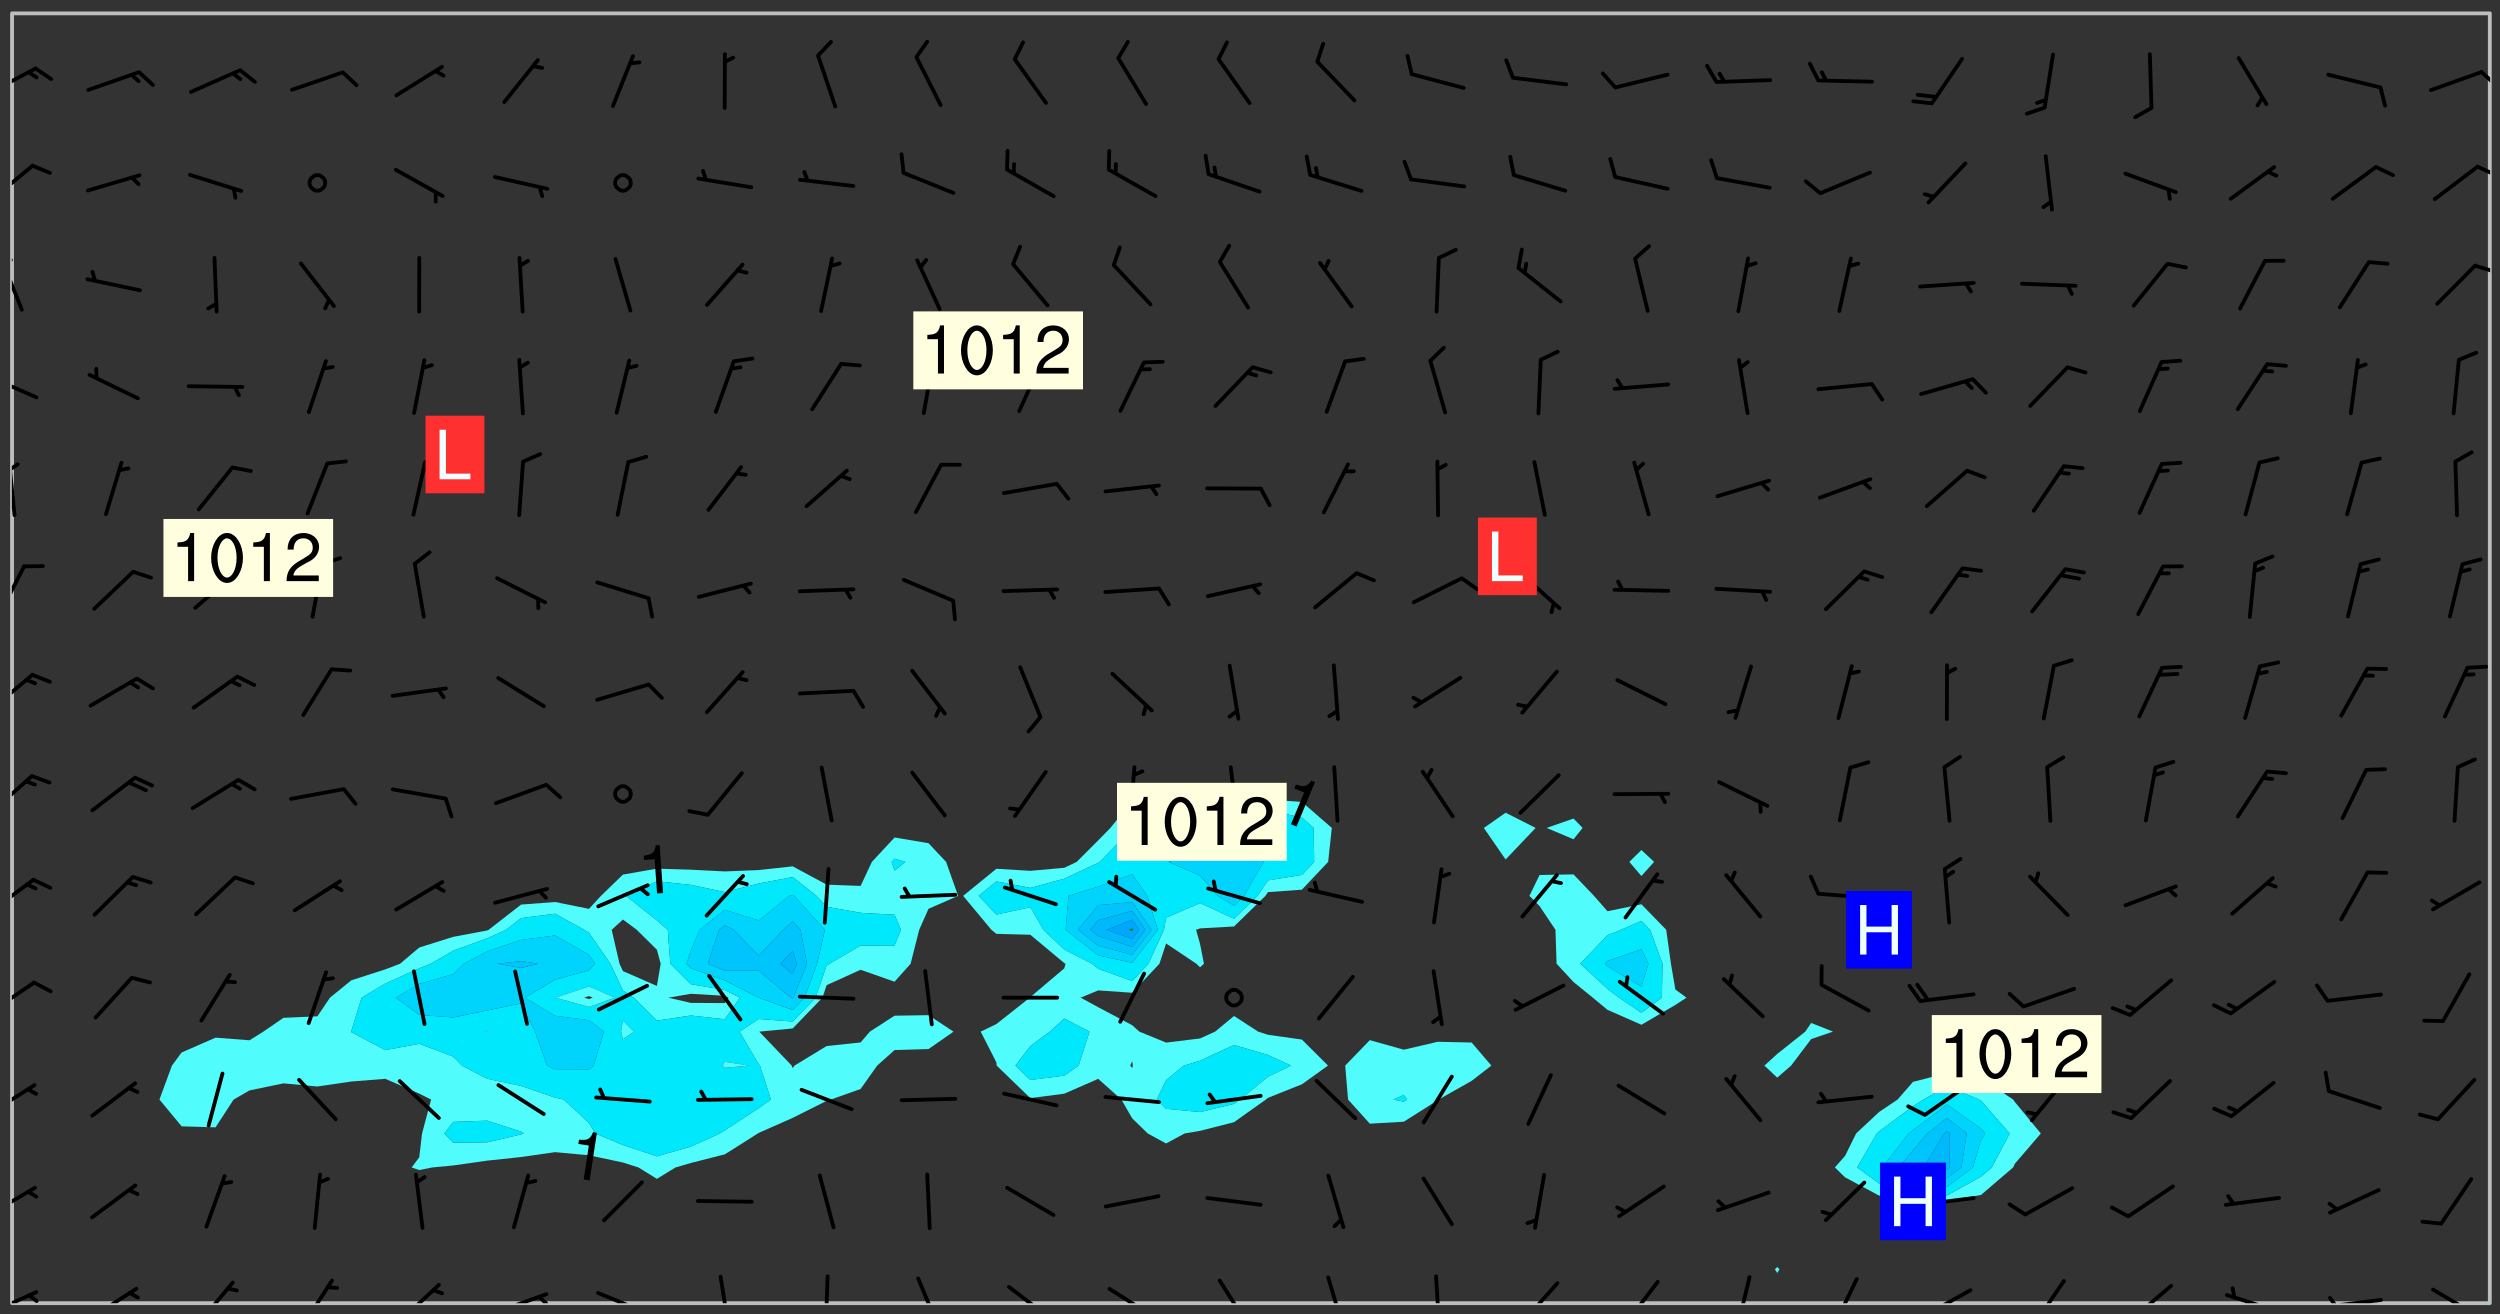 <svg xmlns="http://www.w3.org/2000/svg" role="img" xmlns:xlink="http://www.w3.org/1999/xlink" viewBox="142.45 309.95 326.84 171.84"><rect x="142.45" y="309.95" width="326.84" height="171.84" fill="#333333" stroke="none"/><defs><clipPath id="a"><path d="M144 311.672h1v168.656h-1zm0 0"/></clipPath><clipPath id="b"><path d="M144 311.672h324v168.656H144zm0 0"/></clipPath><clipPath id="c"><path d="M467 480h1v.328h-1zm0 0"/></clipPath><clipPath id="d"><path d="M467 311.672h1v168.656h-1zm0 0"/></clipPath><clipPath id="e"><path d="M144 478h4v2.328h-4zm0 0"/></clipPath><clipPath id="f"><path d="M146 479h2v1.328h-2zm0 0"/></clipPath><clipPath id="g"><path d="M154 478h7v2.328h-7zm0 0"/></clipPath><clipPath id="h"><path d="M168 477h6v3.328h-6zm0 0"/></clipPath><clipPath id="i"><path d="M181 477h6v3.328h-6zm0 0"/></clipPath><clipPath id="j"><path d="M194 477h7v3.328h-7zm0 0"/></clipPath><clipPath id="k"><path d="M207 478h8v2.328h-8zm0 0"/></clipPath><clipPath id="l"><path d="M212 479h3v1.328h-3zm0 0"/></clipPath><clipPath id="m"><path d="M220 478h8v2.328h-8zm0 0"/></clipPath><clipPath id="n"><path d="M236 476h3v4.328h-3zm0 0"/></clipPath><clipPath id="o"><path d="M250 476h1v4.328h-1zm0 0"/></clipPath><clipPath id="p"><path d="M262 476h4v4.328h-4zm0 0"/></clipPath><clipPath id="q"><path d="M274 477h7v3.328h-7zm0 0"/></clipPath><clipPath id="r"><path d="M287 478h7v2.328h-7zm0 0"/></clipPath><clipPath id="s"><path d="M301 477h5v3.328h-5zm0 0"/></clipPath><clipPath id="t"><path d="M315 476h4v4.328h-4zm0 0"/></clipPath><clipPath id="u"><path d="M329 476h2v4.328h-2zm0 0"/></clipPath><clipPath id="v"><path d="M341 477h6v3.328h-6zm0 0"/></clipPath><clipPath id="w"><path d="M354 477h6v3.328h-6zm0 0"/></clipPath><clipPath id="x"><path d="M369 476h3v4.328h-3zm0 0"/></clipPath><clipPath id="y"><path d="M381 476h5v4.328h-5zm0 0"/></clipPath><clipPath id="z"><path d="M393 478h8v2.328h-8zm0 0"/></clipPath><clipPath id="A"><path d="M393 480h3v.328h-3zm0 0"/></clipPath><clipPath id="B"><path d="M408 477h5v3.328h-5zm0 0"/></clipPath><clipPath id="C"><path d="M420 477h7v3.328h-7zm0 0"/></clipPath><clipPath id="D"><path d="M433 479h8v1.328h-8zm0 0"/></clipPath><clipPath id="E"><path d="M446 479h8v1.328h-8zm0 0"/></clipPath><clipPath id="F"><path d="M446 479h3v1.328h-3zm0 0"/></clipPath><clipPath id="G"><path d="M460 478h7v2.328h-7zm0 0"/></clipPath><clipPath id="H"><path d="M144 464h4v6h-4zm0 0"/></clipPath><clipPath id="I"><path d="M144 451h4v5h-4zm0 0"/></clipPath><clipPath id="J"><path d="M144 438h4v5h-4zm0 0"/></clipPath><clipPath id="K"><path d="M144 424h4v6h-4zm0 0"/></clipPath><clipPath id="L"><path d="M144 411h3v6h-3zm0 0"/></clipPath><clipPath id="M"><path d="M144 397h3v6h-3zm0 0"/></clipPath><clipPath id="N"><path d="M144 383h2v8h-2zm0 0"/></clipPath><clipPath id="O"><path d="M144 370h1v8h-1zm0 0"/></clipPath><clipPath id="P"><path d="M144 370h2v2h-2zm0 0"/></clipPath><clipPath id="Q"><path d="M144 358h4v5h-4zm0 0"/></clipPath><clipPath id="R"><path d="M144 343h2v8h-2zm0 0"/></clipPath><clipPath id="S"><path d="M144 343h1v3h-1zm0 0"/></clipPath><clipPath id="T"><path d="M465 344h3v2h-3zm0 0"/></clipPath><clipPath id="U"><path d="M144 331h3v6h-3zm0 0"/></clipPath><clipPath id="V"><path d="M466 331h2v3h-2zm0 0"/></clipPath><clipPath id="W"><path d="M144 318h4v5h-4zm0 0"/></clipPath><clipPath id="X"><path d="M466 319h2v3h-2zm0 0"/></clipPath><g id="Y" clip-path="url(#clip1)"><path fill="#fff" fill-opacity="0" fill-rule="evenodd" d="M0 0h1000v1000H0zm0 0"/><path fill="#d3d3d3" fill-opacity="0" fill-rule="evenodd" d="M162.152 355.867l-.234.293.059.234.117.172.176.234.293.348.113.059.117-.172.059-.234.176-.176.465-.176h.699l.234.293.289.816.059.176.176.23.352.234.699.699.172.176.234.348.234.41.289.582.41.465.23.234.234.176.117.23.176.293.172 1.164v.234l.059.289.059.117.117.117.348.41.117.172.176.176.176.234.117.172.172.352.059.234.234.406.234-.059-.176.176-.059.93h-.582l-.234-.113-.348.113-.117.117-.059.293-.059.176-.117.172-.465.293-.059.234-.059.113v.645l.059.172v.41l.059.059v.406l.059.406.117.176.059.059.23.641-.059.293v.699l-.059.582v.234l-.059.23-.055.352v1.922l.055.117h.426l-.367.117-.023.352.891 1.168 1.742.539 1.34.359v.539l.09.809.535.715 1.52.27.891-.086.09 1.164.535.18 1.16-.18 2.055-.984 1.16-.363 1.879-.176 1.695-.18-.18.719-1.516.086-1.25.09-.805.27-1.074.809.27.719.535.898-.18.625-.266.809.266 1.078.625.898.805.18 1.25-.18-.266.723.098.504.055.293v.172l.059.293v.406l.176.117.352.117h.406l.293-.176.113-.117.059-.117.117-.23.059-.176.352-.465.23-.176.176-.059.176.059.059.176.117.988.055.469.059.172.117.234.176.059.816.059h.289l.117.234.059.406.059.352v1.105l.117.293.117.348.289.699.176.352.582.754.352.176.172.059.469.234.641.465.348.234.293.176.293.055.23.062.816.348.293.176.113.172.352.352.117.176.523.641v.289l.059.352v.348l.059.352.059.289.117.059.172.059h.176l.582.234.176.117.176.289.176.234.113.234.293.23.117.117v.41l.059.055.289.234.234.117.059.117.117.172.059.117.23.234.059.176.234.059.117.059-.117.113-.059.117v.117l-.117.293-.117.289v.582l.176.117.117.059.059.117.117.117.113.059.176.348.059.352.059.406v.176l-.059.176-.117.699v.172l.117.176.293.293h.406l.176.117.117.172.117.293v.234h-.527l-.23-.234h-.234l-.176.059-.059.699.059.348.117.176.176.41.117.23.289.469.176.055h.523l.234.059.758.641.059.293v.234l.059.059.23.348v.352l-.117.172v.293l.293.289.293.176.172.059.293.176.293.117.582.406.289.234.293.176.219.16.016.012.23.176.641.523.176.234.117.176.176.176.113.172v.641l.117.176.469.117.582.117.234.059.23.113.293.117.113.059.586.352.289.172.176.062.176.055.176.059.699.352.289.176.234.055.289.176.234.117.641.406.293.117.172.059.234.059.41.059.23.059.234.117.059.172-.41.176.469.059.059.293.113.234.176.055.234.059.176.059.406.117.641.234.117.172.059.234v.176l-.059.117-.059.406.234.234.117.059.348.117.641.23.176.117.289.117.176.176.234.465.582 1.105.176.176.348.176.176.117.352.117 1.047.523.234.059.465.113.293.059.465.176.758.582.234.234.348.465.176.176.289.234.816.699.293.176.289.289.293.176.293.289.695.641.176.176.293.234.289.234.469.289.641.582.348.234.234.293.348.348.352.465.934.992.348.406.117.176.234.059.113.117.645.176.23.113.234.059.293.176.23.117.934.699.406.406.234.176.406.176.234.117.816.348.348.234.234.117.293.289.23.117.758.352.352.172.23.059.293.117.234.059.871.176h.816l.469.23.172.059.875.699.465.117.293.059.176.059.23.059.469.059.348.059.352.059.406.059h.293l.172.059v.23l.176.176h.293l.348.059.352.059.699.117h.641l.465-.234.293-.176.172-.117.41-.172.289-.176.934-.465.469-.293.523-.293.465-.172.465-.176 1.051-.465.289-.117.41-.117.289-.117.527-.176 1.516-.699.582-.348.289-.059.293-.059.348-.117.875-.23.352-.117h.113l.234-.059.875-.234.234-.059h.812l.352-.059.816-.117.172-.059.352-.055.293-.059.23-.059.816-.176.176-.059h.348l.234-.059.465-.117.758-.172.234-.059h.348l.41-.117.289-.059 1.285-.059h.289l.41-.059.23-.059h.176l.875-.117h.406l.41-.117h.348l.352-.113.871-.059h1.75l1.047.289.41.117.289.117.352.117.289.117 1.051.172.289.059h.293l.293.059.172.059.41.059.172.059.117.059h.117l.117.059.352.059h.113l.41.066 1.922.395 1.926.395 1.52.449 1.695.719 2.145.805 1.605-.719 1.43-.805 1.16-1.078 1.25-.449 3.035-.719 1.875-.359 2.145-1.348 2.234-1.254 2.5-1.258 1.695-.449 1.785-.18 1.16-.27.625.539 1.34-.27.715-.988.984-1.344.445-.18.805-.359 1.875-.539 1.785-.449 1.25-.27 1.16-.09 1.699-.09 1.961-.27 1.25-.09h.539l.625-.09h.891l2.145-.18 2.41-.18 2.59-.09 1.695.18 1.609.09 1.43.359 1.16.719 1.875.988 1.16 1.527.266.715.629.09.355.898.535.539.535 1.527 1.074.359h.535l-.805.535.09 1.707.715 2.695.891.805.895.988.715 1.258 1.785.539 1.52-.18.355 1.344 1.609-.805.98-.539.27.27.316-.215.219-.145.801.449.449-.359h.355l.535-.27.539-.719.535-.27.625-.988 1.16.449.84.371 1.395.617 1.695-.18h1.605l1.785.09.18-1.707.535-1.344.805.27.492.848.402.406-.09.539v.359l.715.449.711-.27h1.43l.359.988.445 1.258.715 1.344 1.25.629 1.695.629.715-.18.18-.539.98-.09.449.359.086 1.258-.266.629-.535.18v.539l.715.984.266.539.984.988.801 1.078-.266.359-.09.898-.625 2.332-.355 2.066-.09 1.793-.18.719-.09.539v1.438l-.98 1.883-.359 1.707-.535.898-.805 1.168-.266.539 2.055 1.254.086.359-.355.539-.09-.18v.809l.09 1.438-.445.715-1.074.094-.266.715.535.898.805.719 1.16.809 1.34.27.445.359-.355.449-1.789-.09-1.25-.449-.715-.719-.625-.09-.176 3.59-.188 1.309h89.359V311.703h-55.27v49.082l.762.125 3.289.543 2.023 2.836v2.754l2.352.332 2.348.332h4.051l-1.379 4.16-2.023.707-2.023.703-.543.344-2.594 1.617-.188.117-2.023-2.078-.73-2.742-2.672-2.078-1.375-3.5-.066-.082-1.957-2.672 2.75-1.418v-49.082H294.422v91.414l.117.031.133.012.074.074.105.047.09.059.086.059.09.059.297.297.059.09.031.117.027.117.016.137-.031.117-.059.09-.059.086-.043.105-.047.102-.027.121v.145l.176.27.148.148.074.086.074.074.043.105.062.09.059.086.043.105.059.09.047.102.043.105.059.086.117.18.074.074.062.086.059.09.043.105.059.09.059.086.062.09.059.09.043.102.117.18.074.074.059.086.074.074.09.059.105.047h.148l.133-.016.133.016.102-.047.074-.074.047-.102-.016-.133v-.148l-.047-.105-.027-.117-.047-.102-.027-.121-.043-.102-.062-.09-.043-.102-.043-.105-.031-.117-.016-.133-.012-.137.086-.059.059-.086.121-.031.043.105.016.133v.117l.059.102.059.09.09.059.148.148.059.09.043.105-.012.102.086.059.105.047.086.059.09.059.074.074-.117.027-.105.047-.086.059-.074.074-.059.09-.062.086-.027.121-.047.102-.043.105-.031.117-.012.133-.016.133v.148l.027.117.047.105.043.102.059.09.074.074.09.059.074.074.09.059.059.09.043.105.047.102.117.031.133.016h.148l.117-.031.105.043.043.105.047.102.027.121L299.5 410l.027.117.031.121.027.117.105.043.102.047.133-.016.148.148.062.086.074.074.07.074.09.062.105.043.102.043.117.031.137.016.117-.031.074-.074.027-.117-.012-.133-.031-.121-.027-.117.043-.105h.117l.09.062.117.027h.148l.133.016h.148l.133.016.133-.016h.148l.133-.016.133-.012.137.012.117-.027.133-.016.191-.059-.059.176-.016.133-.027.121-.016.133-.059.086-.133.016-.105.047-.105.043-.117.031-.117.027-.266.031h-.148l-.133.016-.074.074.059.086.148.148.117.18.074.07.09.062.09.059.086.059.09.059.102.043.105.062.105.043.086.059.105.047.102.043.18.117.059.09-.043.102-.047.105.016.133.223.223.059.09.043.102.031.121.043.102.016.133.031.117.012.137.031.117.148.148.102.043.105.043.117.031.133.016.137.016h.117l.117-.031.09-.059.043-.105.047-.102.043-.105.031-.117.012-.133v-.148l-.012-.133-.016-.133-.031-.117-.043-.105-.047-.105-.043-.102-.043-.105-.016-.133.016-.133.027-.117.031-.117.027-.121.047-.102.09-.059.086-.062.074-.074.09-.059.223-.223.059-.086.074-.074.117-.18.059-.086v-.148l-.074-.074-.102-.047-.105-.043-.102-.043-.059-.09-.047-.105-.027-.117.09-.059.117-.031.102-.043.18-.117.148-.148.012-.133-.012-.105-.09-.059-.133.016h-.148l-.133.016-.133-.016-.121-.031-.086-.059-.074-.074-.059-.09-.062-.086-.117-.18-.059-.086.031-.121.086-.059.121-.031.059-.086v-.121l-.031-.117-.059-.09-.059-.086-.047-.105-.027-.117-.016-.133.059-.09.074-.074.09-.059.117-.18.074-.074.059-.086.148-.148.121-.031.133-.016.133.016.074.074.043.105.016.133-.031.117-.117.031-.133.012-.148.148-.043.105-.047.102-.027.121-.031.117v.148l.031.117.043.105.059.09.074.07.074.074.117.031.121.027.117-.027.133-.016h.117l.09.059.074.074.047.105.059.086.102.047.133.016.105.043.086.059-.012.105-.074.074-.18.117-.059.09-.09.059-.07.074-.074.074-.062.09-.027.117-.016.133.016.133-.016.133v.148l.016.133.027.117.031.121.074.074.09.059.086.059.09.059.117.031v.086l-.102.047-.09.059-.266.031-.117.027h-.148l-.105.043-.102.047-.059.09-.062.234-.012.133-.031.121-.016.133v.293l-.012.133.012.137.016.133.133.016.133.012.121.031.086.059.074.074.047.105.043.102.016.133v.445l-.016.133v.445l.031.266.027.117.016.133.031.117.086.211.031.266v.148l-.031.117-.027.117-.031.121-.027.117-.031.117-.031.121-.012.133-.016.133.09.059.117-.031.102.016.047.105-.031.266v.441l-.043.105-.047.105-.043.102-.043.105-.059.086-.031.121-.043.117-.031.117-.016.133.016.133.059.09.105.047.086.059.059.086-.012.137-.031.117-.043.102v.445l-.016.133v.148l-.031.117-.043.105-.027.117-.047.105-.043.102-.031.121-.027.117-.031.133-.031.117-.027.117-.043.105-.031.117-.031.121-.012.133-.016.133v.297l.027.117v.148l.047.398.027.117.059.09.121.031h.148l.133-.016.059.09v.117l-.059.09-.09.059-.102.043-.105.047-.09.059-.086.059-.137.016-.117-.031-.133-.016-.102.047-.062.086-.012.137-.016.133-.031.117-.027.117-.016.133-.031.121v.297l.016.133.031.117v.148l.012.133v.148l-.027.117-.047.102-.027.121-.031.117-.059.09-.074.074-.102.043-.105.047-.117.027-.121.031-.102-.047.059-.086.105-.047.027-.117.031-.117.027-.121.031-.117v-.148l.016-.133-.031-.117-.043-.105-.105.016-.074.074-.102.043-.09.062-.074.074-.043.102-.016.133-.031.117L304.25 426l-.031.117-.027.117-.031.121-.027.117-.031.117-.043.105-.09.059h-.09l-.117-.031-.031-.086.016-.137-.031-.117v-.148l-.012-.133v-.148l-.062-.234-.027-.121-.043-.102-.047-.105-.059-.086-.059-.09-.043-.105-.062-.086-.148-.148-.07-.074-.105-.047-.105-.043-.102-.043-.297-.297-.09-.074-.086-.059-.105-.043-.09-.062-.086-.059-.105-.043-.09-.059-.086-.062-.074-.07-.105-.047-.086-.059-.105-.043-.09-.062-.102-.043-.105-.043-.086-.059-.105-.047-.105-.043-.102-.047-.09-.059-.102-.043-.105-.043-.09-.062-.117-.027-.133-.016-.133.016H299.75l-.133.016-.117-.031-.09-.059-.074-.074-.09-.059-.102-.047h-.148l-.121-.027-.102-.043-.074-.074-.117-.18-.09-.059-.102-.043-.09-.062-.105-.043-.09-.059-.086-.059-.105-.047-.059-.086-.059-.09-.043-.105-.047-.102-.074-.074-.086-.059-.074-.074-.09-.059-.223-.223-.043-.105-.031-.266.105-.043h.145l.105.043.074.074.09.059.086.059.105.047.09.059.148.148.07.074.148.148.062.086.074.074.086.059.074.074.09.062.09.059.086.059.27.176.102.047.105.043.102.043.047-.074.059-.086.074-.074.07-.074.105.043.074.074.059.09.043.102.047.105.043.105.121.027.117-.027.074-.09.043-.105.059-.09.074-.074.105-.043.117-.027.133.012.09.059.148.148.059.09.043.105.047.102.043.105.043.102.105.047.105.043.133.016.086-.059.059-.09.074-.074.105-.043.117.027.105.047.102.043.105.043.102.047.18.117v.117l-.016.133.016.133.016.137.059.086.102.047.121.027.117.031h.148l.117-.031.059-.09.18-.117.059-.09.074-.074.059-.086.117-.18.18-.117.117.031.09.059.043.074-.016.133v.117l.09.059h.148l.133-.016.133-.012.266-.031.105-.043.117-.031.121-.027.074-.074.07-.074.062-.09-.016-.105-.047-.102-.102-.043-.105-.016-.117.027-.266.031h-.148l-.074-.074-.09-.059-.117-.031-.117-.027-.133-.016h-.148l-.133.016h-.297l-.105-.047-.148-.148-.043-.102-.059-.09.223-.223.086-.059.105-.043.117-.031.133-.016.133.016.137.016.102.043.133-.012.09-.062.102-.043.062-.09-.047-.102-.09-.059-.117-.031-.102-.043-.059-.09-.062-.09v-.117l.016-.133.105-.047.074-.07v-.121l-.09-.059-.031-.117.09-.059.074-.074.043-.105.059-.09.047-.102.016-.133v-.148l-.047-.105-.043-.102-.09-.059-.133-.016-.102-.043-.137-.016-.117-.031h-.445l-.133-.016-.133-.012-.133-.016-.117-.031h-.148l-.133-.016-.133-.012-.266-.031-.121-.043-.086-.059-.074-.074v-.148l.012-.133.105-.047.102-.043.133-.016h.152l.133-.016h.293l.121.031.102.043.09.059.234.062.121-.047.09-.059.102-.043.133-.016.105.043.102.047.133.012.121-.027h.145l.121-.031.117-.027.105-.047.074-.074.086-.059.148-.148.059-.086.047-.105.027-.117.016-.105-.102-.043-.09-.059-.117-.031-.105-.043-.09-.062-.074-.086-.074-.074-.102-.043-.105-.047-.102-.043-.059-.09-.047-.102-.086-.211-.062-.086-.059-.09-.074-.074-.086-.059h-.27l-.117.031-.09.059-.102.043-.133.016-.105-.016-.027-.117-.062-.09-.117-.031-.102-.043-.148-.148-.031-.117-.016-.105.074-.074.18-.117.117-.027.117-.031.137.016.102.043.105.043.102.047.105.043.117.031.133.016.117.027.133.016.105-.016.09-.059-.074-.074-.105-.043-.074-.074-.074-.09-.148-.148-.086-.059-.09-.059-.074-.074-.09-.059-.102-.047-.121-.027-.102-.047-.105-.043-.117-.031-.102-.043-.121-.031h-.148l-.117.031-.105.043-.086.062-.18.117-.086.059-.09.059-.105.047-.086.059-.105.043-.102.043-.105.047-.074.074-.059.09-.059.086-.047.105-.059.086-.074.074-.133-.012-.117-.031h-.117l-.074.074-.09.059-.074.074-.09.059-.086.059-.105.047-.102.043-.137.016-.102-.043-.148-.148-.105-.047h-.086l-.105.047-.102.043-.121.031-.117-.031-.074-.074v-.117l.031-.121.074-.07.059-.09.074-.074.117-.031.105-.043h.293l.133-.016.137-.016.102-.043.09-.059.102-.047.09-.059.133-.012.09.059.133.012.09-.059.086-.059.105-.043.09-.059.086-.062.09-.059.148-.148.059-.086.059-.09.105-.043.133-.016.117.027.121.031.059-.059.059-.09.031-.266.027-.117.105.012.133.016.102-.043.09-.059.059-.09.074-.074.059-.09.047-.102.012-.133-.012-.133-.047-.105-.148-.148-.059-.09-.059-.086-.043-.105v-.445l.016-.133v-.148l.012-.133-.059-.059-.09.059-.102-.043-.18-.117-.086-.059-.062-.09-.059-.09-.074-.074-.086-.059-.121.031-.102.012-.105.047-.086.059-.105.043-.148.148-.09.059-.086.059-.09.062-.105.043-.133.016v-.121l.105-.043.117-.031.074-.07.043-.105v-.148l-.027-.117-.148-.148-.133-.016h-.148l-.117.031-.105.043-.102.043-.09.062-.117.027-.074-.074.012-.133-.043-.102-.043-.105-.09-.059-.117.027-.121.031-.117.031-.102.043-.121.031-.102.043-.105.043-.09.059-.102.016v-.117l.016-.133-.059-.09-.074.043-.148.148-.059.09-.074.074-.047.105-.043.102-.074.074-.059.09-.074.074-.059.086-.074.074-.09.062-.074.07-.074.074-.102.016-.133.016-.105-.043v-.121l.148-.148.043-.102.059-.09.047-.102.043-.105.059-.09.031-.117.043-.102.031-.121.027-.117.047-.105.043-.102.043-.105.074-.07.09-.062.09-.059.102-.043h.297l.266-.031.105-.043-.074-.074-.117-.031-.105-.043-.09-.059-.102-.047-.09-.059-.102-.043-.105-.043-.09-.062-.086-.059-.105-.043-.102-.043-.121-.031-.117-.031-.102-.043L297.5 410.25l-.102-.043-.09-.059-.043-.105-.016-.133.102-.043.133-.016.137.016.133-.016.102-.043.059-.09.016-.105-.09-.059-.074-.074-.102-.043-.09-.059-.148-.148-.043-.105-.016-.133v-.293l-.059-.09-.09-.059-.074-.074-.043-.105-.031-.117-.059-.09-.074-.074-.117-.027-.074-.074-.09-.059-.09-.062-.086-.059-.074-.074-.059-.086-.047-.105-.086-.059-.148-.148-.195-.059-.133.016-.102.043-.074.074-.047.102-.043.105-.059.09-.059.086-.297.297-.09.059h-.086l-.062-.086-.043-.105.031-.117.059-.09.027-.117-.012-.133-.09-.062-.105.047-.117.027-.117.031-.27.176-.102.047-.117.027-.105.047-.09.059-.102.043-.059-.086-.047-.105.016-.133.047-.105.07-.074.074-.07.059-.09v-.148l-.043-.105h-.238l-.102.047-.031.117-.027.117-.031.121-.074.043-.133.016-.074-.047-.043-.102-.043-.105-.047-.102-.043-.105-.121.031-.102.043-.133.016-.117.031-.105.043-.09.059-.102.047-.121.027-.133.016-.102-.043-.059-.09-.047-.105-.043-.102-.043-.105v-.117l.059-.09.086-.059.18-.117.102-.047.105-.043.105-.059.102-.043.09-.062.102-.043.105-.059.102-.047.09-.059.105-.043.102-.043.09-.062.102-.043.137-.016.117.031.102.043.121.031.102.043.105.047.102.043.105.043.102.047.105.043.102.043.105.047.086.059.105.043.117.031.105.043.102.047.09.059.105.043.102.043.105.047.117.027.102.047.121.027h.148l.086-.059.016-.102.059-.09-.027-.117-.074-.074-.117-.18-.074-.074-.09-.074-.18-.117-.086-.059-.105-.043-.102-.047-.27-.176-.059-.09-.074-.074-.059-.09-.043-.102-.031-.117-.016-.137v-.562l-.012-.133-.016-.133-.031-.117-.016-.133-.012-.133-.031-.121-.223-.223-.059-.086-.016-.105.031-.117.133-.016v-91.414H172.992v1.453l-.059.234-.352 1.051-.172.523-.117.348-.176.41-.117.172-.234.293-.23.059h-.352l-.117.059-.23.406v.293l.117.176.23.23.117.234.641.758.293.465.176.234.23.352.234.348.641.816.176.465.172.41.117.695.176.469.117 1.398.059.465v.875l.117 1.047v4.781l-.059.465-.352 1.281-.176.523-.113.41-.352.93L172.934 336l-.234.582-.117.176-.172.348-.176.406-.352.816-.059.293-.113.293-.117.289-.059.176-.117.875-.059.406-.059.117-.059.176-.059.172-.23.527-.117.172v.234l-.117.234-.059.172-.176.586v.289l-.059.176v.293l-.059.113-.059.527v.172l-.055.234v2.621l-.176.816-.117.176-.176.234-.117.172-.113.234-.586.934-.23.289-.293.465-.176.234-.289.352-.352.699-.113.23-.176.41-.176.23-.406.527-.816.699-.293.172-.289.234-.176.117-.176.176-.523.406-.527.176-.172.176-.234.055-.641.176h-.758m12.211 31.023l-1.074.449.359.895 1.25-.715.445-.539-.98-.09"/><path fill="#d3d3d3" fill-opacity="0" fill-rule="evenodd" d="M201.508 416.598h-.895l.449.629.98.359.805-.09.445-.988-.176.09-.715-.355-.895.355m154.621 59.07l-.059-.523v-.293l.113-.293.059-.23.469-.469h.113l.117-.113.117-.059h.176l.234-.059h.348l.234.059.117.059.23.172.059.176.117.582v.293l-.117.176-.172.289-.176.176-.527.523-.23.234-.117.059h-.176l-.117-.059-.406-.293-.176-.117-.117-.059-.059-.113-.055-.117m6.641-10.957l-.059-.172v-1.109l.059-.172.176-.059.172-.059h.176l.234-.059.117.059.059.699-.059.172-.117.176-.117.059-.234.523-.113.059h-.234l-.059-.117m9.613-14.391l-.117-.176v-.699l.293-.875.117-.172.176-.352.113-.23.117-.293.352-.758.117-.23.172-.234h.176l.117-.059h.641l.117.059.234.234.172.113.352.293.117.117.113.176v.113l.117.059.117.117v.699l-.059.176v.23l-.059.176-.348 1.051-.117.23-.117.234-.117.059-.23.234-.641.289h-.875l-.41-.117-.641-.465"/><path fill="none" stroke="#bebebe" stroke-linecap="round" stroke-linejoin="round" stroke-miterlimit="10" stroke-width=".5" d="M467.957 311.695H144.027v168.625h323.93v-168.625"/><g clip-path="url(#a)"><path fill="#fff" fill-opacity="0" fill-rule="evenodd" d="M144 475.891v4.438h.004H144V311.672h.004H144v164.219"/></g><g clip-path="url(#b)"><path fill="#fff" fill-opacity="0" fill-rule="evenodd" d="M144.004 480.328V311.672h115.395V419.438l-2.965 3.191-1.477 3.141-4.438-.168-4.438-2.391-4.438.484-4.438.18-4.441-.227-4.438-.137-4.438.777-2.875 2.781-1.562 1.699-4.438-.895-4.441.336-4.238 3.297-.199.09-4.438.832-4.438 1.395-2.508 2.121-1.934.738-4.438 1.426-2.793 2.273-1.645 2.438-4.438.195-2.629 1.805-1.812 1.133-4.438-.344-4.438 1.941-1.262 1.711-1.633 4.438 2.895 3.496 4.438.133 2.359-3.629 2.078-1.199 4.441-.922 4.438.41 4.438-.652 4.438-.352 4.441 1.934 1.547.781-1.184 4.438-.363 3.105-.996 1.332.996.34 1.68-.34 2.758-.262 4.438-.629 4.438-.473 4.441-.637 4.438.406 4.438.949 2.031.645 2.406 1.492 2.434-1.492 2.004-.586 4.441-1.129 4.309-2.723.129-.082 4.438-1.965 4.438-2.223.535-.168 3.902-1.383 2.164-3.055 2.277-2.035 4.438-.129 3.273-2.277-3.273-2.156-4.438.07-3.23 2.086-1.211 1.414-4.438.465-4.207 2.562-.23.332-.129-.332-4.246-4.441 4.375-.418 3.883-4.02.555-1.641 4.438-2.012 4.441 1.562 2.098-2.348 1.121-4.438 1.219-2.746 3.871-1.691-1.57-4.441-2.301-2.445-4.438-.746V311.672h48.82v102.801l-3.672 3.719-.766.656-4.438-.043-1.316-.613-3.125-3.207-4.438-.332-2.848 3.539-1.59 1.625-2.812 2.812-1.625.773-4.438.395-4.441-.266-4.344 3.539 3.695 4.438.648.527 4.441.121 4.438 3.703.168.086-.168.602-4.438 3.754-.07.082-4.371 3.449-2.047.988 2.047 4.023.039.418 4.402 4.25 4.438-.578 4.438-1.941 3.027 2.707 1.41 2.453 2.035 1.984 2.402 1.309 2.414-1.309 2.027-.344 4.438-1.133 4.168-2.961.27-.219 4.438-1.773 3.41-2.445-3.41-3.402-4.438-.625-1.289-.414-3.148-2.043-2.465 2.043-1.973.895-4.441.543-3.504-1.438-.934-.836-4.438-2.348-2.297-1.254 2.297-.949 4.438.309 3.566-3.797.871-2.648 3.949 2.648.492.469.504-.469-.504-2.57-.523-1.867.523-.184 4.438-.246 4.109-4.008.328-.484 4.438-.32 3.434-3.637.477-4.438-3.91-3.395-4.438-.324V311.672h13.316V445.934l-3.219 3.328.371 4.438 2.848 3.156 4.438-.254 4.438-2.816.113-.086 4.324-2.445 2.574-1.992-2.574-3.016-4.438-.098-4.438 1.035-4.438-1.25V311.672h17.754v104.531l-2.848 1.988 2.848 4.125 3.922-4.125-3.922-1.988V311.672h8.875v105.293l-3.516 1.227 3.516 1.488v4.586l-4.438.078-1.324 2.727 1.324 1.336 2.078 3.102.145 4.438 2.215 2.391 2.523 2.047 1.914 1.59 4.441 1.953 4.438-2.594 1.453-.949-1.453-1.066-.578-3.371-.617-4.438-3.242-3.336-4.441.906-1.762-2.008-2.676-2.805v-4.586l1.188-1.488-1.188-1.227V311.672h8.879v109.402l-1.582 1.555 1.582 1.844 1.656-1.844-1.656-1.555V311.672h22.191V443.688l-.77 1.133-3.672 2.918-1.672 1.523 1.672 1.574v24.754l-.297.301.297.484.305-.484-.305-.301v-24.754l1.82-1.574 2.621-3.473 2.859-.969-2.859-1.133V311.672h17.75V450.246l-4.438 1.141-2.012 2.312-2.426 1.633-3 2.805-1.438 2.922-1.34 1.516 1.34 1.301 4.438 2.383 4.438.441 4.438.219 4.441-.734 4.215-3.609.223-.484 3.395-3.953-3.395-4.117-.227-.32-4.211-2.828-4.441-.625V311.672h71.012v168.367l-.266.289H144.004"/></g><path fill="#50fcfc" fill-rule="evenodd" d="M166.191 457.195l-2.895-3.496 1.633-4.438 1.262-1.711 4.438-1.941 4.438.344 1.812-1.133 2.629-1.805 4.438-.195 1.645-2.438 2.793-2.273 4.438-1.426 1.934-.738 2.508-2.121 4.438-1.395 4.438-.832.199-.09 4.238-3.297 4.441-.336 4.438.895 1.562-1.699 2.875-2.781v5.875l-1.473 1.344 1.023 4.438.449.961 4.438 1.941.496-2.902-.496-1.832-2.629-2.605-1.809-1.344v-5.875l4.438-.777 4.438.137 4.441.227 4.438-.18 4.438-.484v1.398l-4.438.84-4.438 1.129-4.441-.949-4.438-.473-4.031 1.914 4.031 3.211 1.426 1.227.328 4.438 2.684 2.672v1.254l-2.945.512 2.945.676 4.441.027.492-.703-.492-.25-4.441-.262v-1.254l4.441.762 1.969 1.004-1.969 2.816-4.441-.488-4.438.664-3.027-2.992-1.41-.938-1.641-3.5-2.797-4.047-.629-.391-3.809-2.105-4.441.57-1.973 1.535-2.465 1.113-4.438 1.613-2.938 1.711-1.5.59-4.441 1.996-3.098 1.852-1.34 4.344-.055.094.055.074 4.438 2.34 4.441-.824 4.438 1.676 1.133 1.176 3.305 1.723v5.473l-4.438.16-1.164 1.52 1.164 1.195 4.438-.039 4.438-1.039.363-.117-.363-.246-4.438-1.434v-5.473l4.438.934 4.441 1.531 1.121.25 3.316 3.055.82 1.383 3.617 1.512 4.438 1.473 4.438-1.27 3.773-1.715.668-.41 4.438-2.91 1.598-1.117-1.441-4.438-.156-.164-2.504-4.277 2.504-1.656 4.438.332 3.004-3.113 1.434-4.227.375-.211 4.062-2.375 4.441-.004.832-2.059-.832-1.973-4.441-.25-4.438-.785-1.312-1.43-3.125-2.461v-1.398l4.438 2.391 4.438.168 1.477-3.141 2.965-3.191v2.77l-.395.422.395 1.152 1.402-1.152-1.402-.422v-2.77l4.438.746 2.301 2.445 1.57 4.441-3.871 1.691-1.219 2.746-1.121 4.438-2.098 2.348-4.441-1.562-4.438 2.012-.555 1.641-3.883 4.02-4.375.418 4.246 4.441.129.332.23-.332 4.207-2.562 4.438-.465 1.211-1.414 3.23-2.086 4.438-.07 3.273 2.156-3.273 2.277-4.438.129-2.277 2.035-2.164 3.055-3.902 1.383-.535.168-4.438 2.223-4.438 1.965-.129.082-4.309 2.723-4.441 1.129-2.004.586-2.434 1.492-2.406-1.492-2.031-.645-4.438-.949-4.438-.406-4.441.637-4.438.473-4.438.629-2.758.262-1.68.34-.996-.34.996-1.332.363-3.105 1.184-4.438-1.547-.781-4.441-1.934-4.438.352-4.438.652-4.438-.41-4.441.922-2.078 1.199-2.359 3.629-4.438-.133"/><path fill="#00e8fc" fill-rule="evenodd" d="M188.383 444.895l-.055-.074.055-.094 1.34-4.344 3.098-1.852 4.441-1.996 1.5-.59 2.938-1.711 4.438-1.613 2.465-1.113 1.973-1.535 4.441-.57v2.84l-4.441.586-4.438 1.5-3.047 1.617-1.391 1.348-4.438 1.281-3.059 1.809 3.059 2.254 4.438.332 4.438-.918v2.73l-.219.039.219.211.164-.211-.164-.039v-2.73l4.438-.918 1.832 3.688 1.555 4.441 1.055.469 4.438.031.613-.5 1.344-4.441-1.957-1.504-4.438-.57-3.945-2.363 3.945-2.359 4.438-1.215v2.102l-4.387 1.473 4.387 1.207 3.371-1.207-3.371-1.473v-2.102l.812-.863-.812-1.18-4.438-2.523v-2.84l3.809 2.105.629.391 2.797 4.047 1.641 3.5v3.934l-.238 1.441.238 1.004 1.41-1.004-1.41-1.441v-3.934l1.41.938 3.027 2.992 4.438-.664 4.441.488v5.57l-.289.492.289.285 3.176-.285-3.176-.492v-5.57l1.969-2.816-1.969-1.004-4.441-.762-2.684-2.672-.328-4.438-1.426-1.227-4.031-3.211 4.031-1.914 4.438.473 4.441.949 4.438-1.129 4.438-.84v2.332l-.484.129-3.953 3.219-4.438-1.406-3.316 2.625-1.125 2.719-.578 1.719.578.578 4.441 1.598 4.438 2.262 4.438 1.602 1.547-1.602 1.637-4.438 1.035-4.438-4.055-4.438-.164-.129v-2.332l3.125 2.461 1.312 1.43 4.438.785 4.441.25.832 1.973-.832 2.059-4.441.004-4.062 2.375-.375.211-1.434 4.227-3.004 3.113-4.438-.332-2.504 1.656 2.504 4.277.156.164 1.441 4.438-1.598 1.117-4.438 2.91-.668.41-3.773 1.715-4.438 1.27-4.438-1.473-3.617-1.512-.82-1.383-3.316-3.055-1.121-.25-4.441-1.531-4.438-.934-3.305-1.723-1.133-1.176-4.438-1.676-4.441.824-4.438-2.34"/><path fill="#00d4fc" fill-rule="evenodd" d="M197.262 442.637l-3.059-2.254 3.059-1.809 4.438-1.281 1.391-1.348 3.047-1.617 4.438-1.5v2.773l-3.125.344 3.125.551 2.211-.551-2.211-.344v-2.773l4.441-.586 4.438 2.523.812 1.18-.812.863-4.438 1.215-3.945 2.359 3.945 2.363 4.438.57 1.957 1.504-1.344 4.441-.613.5-4.438-.031-1.055-.469-1.555-4.441-1.832-3.688-8.875 1.836-4.438-.332"/><path fill="#00e8fc" fill-rule="evenodd" d="M201.699 459.332l-1.164-1.195 1.164-1.52 4.438-.16 4.438 1.434.363.246-.363.117-4.438 1.039-4.438.039"/><path fill="#50fcfc" fill-rule="evenodd" d="M206.137 444.781l-.219.039.219.211.164-.211-.164-.039"/><path fill="#00c4fc" fill-rule="evenodd" d="M210.574 436.496l-3.125-.551 3.125-.344 2.211.344-2.211.551"/><path fill="#50fcfc" fill-rule="evenodd" d="M219.453 438.91l-4.387 1.473 4.387 1.207 3.371-1.207-3.371-1.473v1.262l.484.211-.484.176-.633-.176.633-.211v-1.262"/><path fill="#fff" fill-opacity="0" fill-rule="evenodd" d="M219.453 440.172l-.633.211.633.176.484-.176-.484-.211m4.438-10.008l-1.473 1.344 1.023 4.438.449.961 4.438 1.941.496-2.902-.496-1.832-2.629-2.605-1.809-1.344"/><path fill="#50fcfc" fill-rule="evenodd" d="M223.891 443.379l-.238 1.441.238 1.004 1.41-1.004-1.41-1.441"/><path fill="#fff" fill-opacity="0" fill-rule="evenodd" d="M232.766 439.871l-2.945.512 2.945.676 4.441.027.492-.703-.492-.25-4.441-.262"/><path fill="#00d4fc" fill-rule="evenodd" d="M232.766 436.523l-.578-.578.578-1.719 1.125-2.719 3.316-2.625 4.438 1.406 3.953-3.219.484-.129v3.438l-1.238 1.129-3.199 3.383-3.293-3.383-1.145-.59-.746.59-1.48 4.438 2.227.914h4.438l4.195 3.523.242.086.086-.086 1.781-4.438-.84-4.438-1.027-1.129v-3.438l.164.129 4.055 4.438-1.035 4.438-1.637 4.438-1.547 1.602-4.438-1.602-4.438-2.262-4.441-1.598"/><path fill="#00c4fc" fill-rule="evenodd" d="M237.207 436.859l-2.227-.914 1.48-4.438.746-.59 1.145.59 3.293 3.383 3.199-3.383 1.238-1.129v3.879l-1.598 1.688 1.598 1.359.547-1.359-.547-1.688v-3.879l1.027 1.129.84 4.438-1.781 4.438-.086.086-.242-.086-4.195-3.523h-4.438"/><path fill="#50fcfc" fill-rule="evenodd" d="M237.207 448.77l-.289.492.289.285 3.176-.285-3.176-.492"/><path fill="#00b8fc" fill-rule="evenodd" d="M246.082 437.305l-1.598-1.359 1.598-1.688.547 1.688-.547 1.359"/><path fill="#00e8fc" fill-rule="evenodd" d="M259.398 423.781l-.395-1.152.395-.422 1.402.422-1.402 1.152"/><path fill="#50fcfc" fill-rule="evenodd" d="M272.062 431.508l-3.695-4.438 4.344-3.539 4.441.266 4.438-.395 1.625-.773 2.812-2.812 1.59-1.625 2.848-3.539 4.438.332 3.125 3.207 1.316.613 4.438.043.766-.656 3.672-3.719v1.371l-2.316 2.348-2.121 1.816-4.438-.141-3.602-1.676-.84-.859-4.125.859-.312.086-4.246 4.352-.191.117-4.438 2.078-4.438 1.203-4.441-.848-2.316 1.891 2.316 2.445 4.441-.961 1.707 2.953 2.73 2.598 3.629 1.84.809.66 4.438 1.605 2.125-2.266 2.027-4.438.285-1.574 4.441-1.922 4.438 2.047 3.062-2.988 1.375-2.02 4.438-.719 1.605-1.703-.066-4.438-1.539-1.336-4.438-1.012v-1.371l4.438.324 3.91 3.395-.477 4.438-3.434 3.637-4.438.32-.328.484-4.109 4.008-4.438.246-.523.184.523 1.867.504 2.57-.504.469-.492-.469-3.949-2.648-.871 2.648-3.566 3.797-4.438-.309-2.297.949 2.297 1.254 4.438 2.348v4.707l-.25.57.25.336.082-.336-.082-.57v-4.707l.934.836 3.504 1.438 4.441-.543 1.973-.895 2.465-2.043v3.785l-4.438 2.066-2.117.633-2.324 1.902-1.227 2.535 1.227 1.219 4.441.422 4.438-1.074.797-.566 3.641-2.988 3.027-1.449-3.027-1.387-4.438-1.312v-3.785l3.148 2.043 1.289.414 4.438.625 3.41 3.402-3.41 2.445-4.438 1.773-.27.219-4.168 2.961-4.438 1.133-2.027.344-2.414 1.309-2.402-1.309-2.035-1.984-1.41-2.453-3.027-2.707-4.438 1.941-4.438.578-4.402-4.25-.039-.418-2.047-4.023 2.047-.988 4.371-3.449.07-.082 4.438-3.754v6.566l-1.879 1.707-2.559 1.887-1.949 2.555 1.949 1.883 4.438-.57 1.875-1.312 1.426-4.441-3.301-1.707v-6.566l.168-.602-.168-.086-4.438-3.703-4.441-.121-.648-.527"/><path fill="#00e8fc" fill-rule="evenodd" d="M272.711 429.516l-2.316-2.445 2.316-1.891 4.441.848 4.438-1.203 4.438-2.078.191-.117 4.246-4.352v5.949l-4.438 1.637-3.887 1.207-.375 4.438 4.262 3.348 4.438.973 3.348-4.32-1.375-4.438-1.973-2.844v-5.949l.312-.086 4.125-.859.84.859 3.602 1.676 4.438.141 2.121-1.816 2.316-2.348v2.289l-.059.059-4.379 3.75-4.438-.301-4.137.988 4.137 1.789 2.324 2.652 2.113 1.281 1.316-1.281 2.543-4.441.578-2.98.184-1.457-.184-.059v-2.289l4.438 1.012 1.539 1.336.066 4.438-1.605 1.703-4.438.719-1.375 2.02-3.062 2.988-4.438-2.047-4.441 1.922-.285 1.574-2.027 4.438-2.125 2.266-4.438-1.605-.809-.66-3.629-1.84-2.73-2.598-1.707-2.953-4.441.961m4.441 21.629l-1.949-1.883 1.949-2.555 2.559-1.887 1.879-1.707 3.301 1.707-1.426 4.441-1.875 1.312-4.438.57"/><path fill="#00d4fc" fill-rule="evenodd" d="M286.027 434.855l-4.262-3.348.375-4.438 3.887-1.207 4.438-1.637v3.664l-4.438.387-2.645 3.23 2.645 2.078 4.438 1.199 2.539-3.277-2.539-3.617v-3.664l1.973 2.844 1.375 4.438-3.348 4.32-4.438-.973"/><path fill="#00c4fc" fill-rule="evenodd" d="M286.027 433.586l-2.645-2.078 2.645-3.23 4.438-.387v1.148l-4.438 1.211-1.031 1.258 1.031.809 4.438 1.426 1.734-2.234-1.734-2.469v-1.148l2.539 3.617-2.539 3.277-4.438-1.199"/><path fill="#00b8fc" fill-rule="evenodd" d="M286.027 432.316l-1.031-.809 1.031-1.258 4.438-1.211v1.148l-3.371 1.32 3.371 1.195.926-1.195-.926-1.32v-1.148l1.734 2.469-1.734 2.234-4.438-1.426"/><path fill="#00a8fc" fill-rule="evenodd" d="M290.465 432.703l-3.371-1.195 3.371-1.32v1.148l-.434.172.434.152.121-.152-.121-.172v-1.148l.926 1.32-.926 1.195"/><path fill="#009800" fill-rule="evenodd" d="M290.465 431.66l-.434-.152.434-.172.121.172-.121.152"/><path fill="#fff" fill-opacity="0" fill-rule="evenodd" d="M290.465 448.691l-.25.57.25.336.082-.336-.082-.57"/><path fill="#00e8fc" fill-rule="evenodd" d="M294.902 454.918l-1.227-1.219 1.227-2.535 2.324-1.902 2.117-.633 4.438-2.066 4.438 1.312 3.027 1.387-3.027 1.449-3.641 2.988-.797.566-4.438 1.074-4.441-.422"/><path fill="#00d4fc" fill-rule="evenodd" d="M299.344 424.418l-4.137-1.789 4.137-.988 4.438.301 4.379-3.75.059-.059.184.059-.184 1.457-.578 2.98-2.543 4.441-1.316 1.281-2.113-1.281-2.324-2.652"/><path fill="#50fcfc" fill-rule="evenodd" d="M318.688 453.699l-.371-4.438 3.219-3.328 4.438 1.25v5.914l-1.371.602 1.371.285.441-.285-.441-.602v-5.914l4.438-1.035 4.438.098 2.574 3.016-2.574 1.992-4.324 2.445-.113.086-4.438 2.816-4.438.254-2.848-3.156"/><path fill="#00e8fc" fill-rule="evenodd" d="M325.973 453.984l-1.371-.285 1.371-.602.441.602-.441.285"/><path fill="#50fcfc" fill-rule="evenodd" d="M339.289 422.316l-2.848-4.125 2.848-1.988 3.922 1.988-3.922 4.125m4.438 6.09l-1.324-1.336 1.324-2.727 4.438-.078 2.676 2.805 1.762 2.008 4.441-.906v2.172l-2.699 1.164-1.742.699-3.559 3.738 3.559 3.289 1.508 1.148 2.934 1.977 2.668-1.977.09-4.438-1.629-4.438-1.129-1.164v-2.172l3.242 3.336.617 4.438.578 3.371 1.453 1.066-1.453.949-4.438 2.594-4.441-1.953-1.914-1.59-2.523-2.047-2.215-2.391-.145-4.438-2.078-3.102m4.438-8.727l-3.516-1.488 3.516-1.227 1.188 1.227-1.188 1.488"/><path fill="#00e8fc" fill-rule="evenodd" d="M352.602 439.234l-3.559-3.289 3.559-3.738 1.742-.699 2.699-1.164v3.703l-4.441 1.527-.352.371.352.324 4.441 2.672.93-2.996-.93-1.898v-3.703l1.129 1.164 1.629 4.438-.09 4.438-2.668 1.977-2.934-1.977-1.508-1.148"/><path fill="#00d4fc" fill-rule="evenodd" d="M352.602 436.27l-.352-.324.352-.371 4.441-1.527.93 1.898-.93 2.996-4.441-2.672"/><path fill="#50fcfc" fill-rule="evenodd" d="M357.043 424.473l-1.582-1.844 1.582-1.555 1.656 1.555-1.656 1.844m17.75 26.363l-1.672-1.574 1.672-1.523 3.672-2.918.77-1.133 2.859 1.133-2.859.969-2.621 3.473-1.82 1.574m0 25.539l-.297-.484.297-.301.305.301-.305.484m8.879-12.5l-1.34-1.301 1.34-1.516 1.438-2.922 3-2.805 2.426-1.633 2.012-2.312 4.438-1.141v1.691l-3.07 1.762-1.367.871-4.438 3.293-.293.273-2.574 4.438 2.867 2.098 4.438 1.316 4.438.254 4.441-2.449 1.426-1.219 2.332-4.438-3.758-4.305-.246-.133-4.195-1.762v-1.691l4.441.625 4.211 2.828.227.32 3.395 4.117-3.395 3.953-.223.484-4.215 3.609-4.441.734-4.438-.219-4.438-.441-4.438-2.383"/><path fill="#00e8fc" fill-rule="evenodd" d="M388.109 464.672l-2.867-2.098 2.574-4.438.293-.273 4.438-3.293 1.367-.871 3.07-1.762v2.414l-4.438 3.352-.57.434-3.43 4.438 4 2.23 4.438.312 3.395-2.543 1.047-3.543.559-.895-.559-.641-4.441-3.145v-2.414l4.195 1.762.246.133 3.758 4.305-2.332 4.438-1.426 1.219-4.441 2.449-4.438-.254-4.438-1.316"/><path fill="#00d4fc" fill-rule="evenodd" d="M392.547 464.805l-4-2.23 3.43-4.438.57-.434 4.438-3.352v1.75l-2.547 2.035-1.891 2.191-1.875 2.246 1.875 1.047 4.438.367 1.891-1.414.707-4.438-2.598-2.035v-1.75l4.441 3.145.559.641-.559.895-1.047 3.543-3.395 2.543-4.438-.312"/><path fill="#00c4fc" fill-rule="evenodd" d="M392.547 463.621l-1.875-1.047 1.875-2.246 1.891-2.191 2.547-2.035v1.75l-.355.285-2.688 4.438 3.043.289.387-.289-.023-4.438-.363-.285v-1.75l2.598 2.035-.707 4.438-1.891 1.414-4.438-.367"/><path fill="#00b8fc" fill-rule="evenodd" d="M396.984 462.863l-3.043-.289 2.688-4.438.355-.285.363.285.023 4.438-.387.289"/><g clip-path="url(#c)"><path fill="#50fcfc" fill-rule="evenodd" d="M467.996 480.039v.289h-.266l.266-.289"/></g><g clip-path="url(#d)"><path fill="#fff" fill-opacity="0" fill-rule="evenodd" d="M467.996 311.672H468v168.367-168.367h-.004"/></g><path fill="#fff" fill-opacity="0" fill-rule="evenodd" d="M225.27 428.816l5.824-.418-.707-9.934-5.828.414.711 9.938"/><path fill-rule="evenodd" d="M228.18 420.461l.508-.039.449 6.281-.785.055-.32-4.477-1.383.098-.043-.555.555-.105.25-.07.223-.105.191-.156.16-.223.117-.305.078-.398"/><path fill="#fff" fill-opacity="0" fill-rule="evenodd" d="M215.297 465.477l5.773.879 1.504-9.844-5.777-.883-1.5 9.848"/><path fill-rule="evenodd" d="M219.98 457.969l.504.078-.949 6.223-.777-.117.676-4.441-1.371-.207.082-.551.562.02.258-.016.242-.051.223-.109.203-.184.184-.27.164-.375"/><path fill="#fff" fill-opacity="0" fill-rule="evenodd" d="M307.543 418.164l5.395 2.242 3.824-9.195-5.395-2.246-3.824 9.199"/><path fill-rule="evenodd" d="M313.895 412.004l.469.195-2.414 5.812-.727-.305 1.723-4.145-1.281-.531.211-.516.543.156.254.047.246.004.242-.051.242-.129.242-.215.25-.324"/><g clip-path="url(#e)"><path fill="none" stroke="#000" stroke-linecap="round" stroke-linejoin="round" stroke-miterlimit="10" stroke-width=".5" d="M147.195 478.871l-6.391 2.914"/></g><g clip-path="url(#f)"><path fill="none" stroke="#000" stroke-linecap="round" stroke-linejoin="round" stroke-miterlimit="10" stroke-width=".5" d="M146.266 479.297l.973.746"/></g><g clip-path="url(#g)"><path fill="none" stroke="#000" stroke-linecap="round" stroke-linejoin="round" stroke-miterlimit="10" stroke-width=".5" d="M160.277 478.441l-5.926 3.773"/></g><path fill="none" stroke="#000" stroke-linecap="round" stroke-linejoin="round" stroke-miterlimit="10" stroke-width=".5" d="M159.418 478.992l1.066.602"/><g clip-path="url(#h)"><path fill="none" stroke="#000" stroke-linecap="round" stroke-linejoin="round" stroke-miterlimit="10" stroke-width=".5" d="M172.875 477.625l-4.488 5.406"/></g><path fill="none" stroke="#000" stroke-linecap="round" stroke-linejoin="round" stroke-miterlimit="10" stroke-width=".5" d="M172.223 478.414l1.199.246"/><g clip-path="url(#i)"><path fill="none" stroke="#000" stroke-linecap="round" stroke-linejoin="round" stroke-miterlimit="10" stroke-width=".5" d="M185.848 477.375l-3.805 5.906"/></g><path fill="none" stroke="#000" stroke-linecap="round" stroke-linejoin="round" stroke-miterlimit="10" stroke-width=".5" d="M185.293 478.234l1.223.102"/><g clip-path="url(#j)"><path fill="none" stroke="#000" stroke-linecap="round" stroke-linejoin="round" stroke-miterlimit="10" stroke-width=".5" d="M199.828 477.93l-5.137 4.797"/></g><path fill="none" stroke="#000" stroke-linecap="round" stroke-linejoin="round" stroke-miterlimit="10" stroke-width=".5" d="M199.082 478.629l1.16.398"/><g clip-path="url(#k)"><path fill="none" stroke="#000" stroke-linecap="round" stroke-linejoin="round" stroke-miterlimit="10" stroke-width=".5" d="M213.883 479.145l-6.613 2.371"/></g><g clip-path="url(#l)"><path fill="none" stroke="#000" stroke-linecap="round" stroke-linejoin="round" stroke-miterlimit="10" stroke-width=".5" d="M212.922 479.488l.906.824"/></g><g clip-path="url(#m)"><path fill="none" stroke="#000" stroke-linecap="round" stroke-linejoin="round" stroke-miterlimit="10" stroke-width=".5" d="M227.137 481.668l-6.496-2.68"/></g><g clip-path="url(#n)"><path fill="none" stroke="#000" stroke-linecap="round" stroke-linejoin="round" stroke-miterlimit="10" stroke-width=".5" d="M237.754 483.801l-1.098-6.941"/></g><g clip-path="url(#o)"><path fill="none" stroke="#000" stroke-linecap="round" stroke-linejoin="round" stroke-miterlimit="10" stroke-width=".5" d="M250.395 483.84l.254-7.023"/></g><g clip-path="url(#p)"><path fill="none" stroke="#000" stroke-linecap="round" stroke-linejoin="round" stroke-miterlimit="10" stroke-width=".5" d="M265.188 483.57l-2.707-6.484"/></g><g clip-path="url(#q)"><path fill="none" stroke="#000" stroke-linecap="round" stroke-linejoin="round" stroke-miterlimit="10" stroke-width=".5" d="M279.945 482.457l-5.59-4.258"/></g><g clip-path="url(#r)"><path fill="none" stroke="#000" stroke-linecap="round" stroke-linejoin="round" stroke-miterlimit="10" stroke-width=".5" d="M293.438 482.203l-5.941-3.75"/></g><g clip-path="url(#s)"><path fill="none" stroke="#000" stroke-linecap="round" stroke-linejoin="round" stroke-miterlimit="10" stroke-width=".5" d="M305.656 483.301l-3.754-5.941"/></g><g clip-path="url(#t)"><path fill="none" stroke="#000" stroke-linecap="round" stroke-linejoin="round" stroke-miterlimit="10" stroke-width=".5" d="M318.098 483.695l-2.004-6.734"/></g><g clip-path="url(#u)"><path fill="none" stroke="#000" stroke-linecap="round" stroke-linejoin="round" stroke-miterlimit="10" stroke-width=".5" d="M330.629 483.836l-.434-7.016"/></g><g clip-path="url(#v)"><path fill="none" stroke="#000" stroke-linecap="round" stroke-linejoin="round" stroke-miterlimit="10" stroke-width=".5" d="M341.387 482.953l4.676-5.246"/></g><g clip-path="url(#w)"><path fill="none" stroke="#000" stroke-linecap="round" stroke-linejoin="round" stroke-miterlimit="10" stroke-width=".5" d="M354.914 483.125l4.254-5.594"/></g><g clip-path="url(#x)"><path fill="none" stroke="#000" stroke-linecap="round" stroke-linejoin="round" stroke-miterlimit="10" stroke-width=".5" d="M369.527 483.742l1.656-6.828"/></g><g clip-path="url(#y)"><path fill="none" stroke="#000" stroke-linecap="round" stroke-linejoin="round" stroke-miterlimit="10" stroke-width=".5" d="M382.148 483.496l3.047-6.332"/></g><g clip-path="url(#z)"><path fill="none" stroke="#000" stroke-linecap="round" stroke-linejoin="round" stroke-miterlimit="10" stroke-width=".5" d="M393.91 482.023l6.152-3.391"/></g><g clip-path="url(#A)"><path fill="none" stroke="#000" stroke-linecap="round" stroke-linejoin="round" stroke-miterlimit="10" stroke-width=".5" d="M394.805 481.531l-1.027-.672"/></g><g clip-path="url(#B)"><path fill="none" stroke="#000" stroke-linecap="round" stroke-linejoin="round" stroke-miterlimit="10" stroke-width=".5" d="M408.328 483.234l3.945-5.812"/></g><g clip-path="url(#C)"><path fill="none" stroke="#000" stroke-linecap="round" stroke-linejoin="round" stroke-miterlimit="10" stroke-width=".5" d="M420.941 482.605l5.352-4.551"/></g><g clip-path="url(#D)"><path fill="none" stroke="#000" stroke-linecap="round" stroke-linejoin="round" stroke-miterlimit="10" stroke-width=".5" d="M433.586 479.262l6.691 2.133"/></g><path fill="none" stroke="#000" stroke-linecap="round" stroke-linejoin="round" stroke-miterlimit="10" stroke-width=".5" d="M434.559 479.57l-.219-1.207"/><g clip-path="url(#E)"><path fill="none" stroke="#000" stroke-linecap="round" stroke-linejoin="round" stroke-miterlimit="10" stroke-width=".5" d="M446.762 480.762l6.973-.867"/></g><g clip-path="url(#F)"><path fill="none" stroke="#000" stroke-linecap="round" stroke-linejoin="round" stroke-miterlimit="10" stroke-width=".5" d="M447.773 480.637l-.703-1.004"/></g><g clip-path="url(#G)"><path fill="none" stroke="#000" stroke-linecap="round" stroke-linejoin="round" stroke-miterlimit="10" stroke-width=".5" d="M460.531 478.551l6.059 3.559"/></g><g clip-path="url(#H)"><path fill="none" stroke="#000" stroke-linecap="round" stroke-linejoin="round" stroke-miterlimit="10" stroke-width=".5" d="M147.031 465.234l-6.062 3.559"/></g><path fill="none" stroke="#000" stroke-linecap="round" stroke-linejoin="round" stroke-miterlimit="10" stroke-width=".5" d="M146.148 465.754l1.047.641m12.945-1.469l-5.648 4.176m4.824-3.57l1.109.527m11.395-2.352l-2.383 6.613m2.035-5.648l1.215-.176m11.609-.977l-.703 6.988m.602-5.973l1.137-.465m11.496-.543l.863 6.973m-.738-5.957l1.004-.707m13.559-.207l-1.883 6.77m1.609-5.785l1.199-.266m13.934.18L221.406 469.5m19.312-2.438l-7.027-.098m17.734 3.445l-1.812-6.793M264 470.523l-.328-7.02m16.508 5.285l-6.059-3.551m19.793 1.105l-6.898 1.34m20.25-.227l-6.969-.887m17.781 3.816l-1.965-6.746m1.68 5.766l-.879.855M332.266 470l-3.707-5.973m14.574 6.449l1.188-6.926m-1.016 5.918l-1.164.387m11.973-.898l5.855-3.887m-5.004 3.32l-1.078-.582m13.148.355l6.641-2.301m-5.672 1.965l-.902-.836m14.059 2.48l5.023-4.918m-4.293 4.203l-1.168-.375m12.777-.938l6.973-.863m-6.973.863l-1.41-2.008m15.145 3.293l6.133-3.434m-6.133 3.434l-2.062-1.324m15.523 1.562l5.84-3.91m-5.84 3.91l-2.16-1.16m14.914-.34l6.965-.91m-5.953.777l-.711-1m13.309 2.156l6.375-2.957m-5.449 2.527l-.977-.742m14.586 2.605l3.934-5.824m-3.934 5.824l-2.438-.258"/><g clip-path="url(#I)"><path fill="none" stroke="#000" stroke-linecap="round" stroke-linejoin="round" stroke-miterlimit="10" stroke-width=".5" d="M146.961 451.809l-5.922 3.781"/></g><path fill="none" stroke="#000" stroke-linecap="round" stroke-linejoin="round" stroke-miterlimit="10" stroke-width=".5" d="M146.102 452.359l1.066.602m12.949-1.383l-5.605 4.238m4.789-3.621l1.113.516m11.121-2.406l-1.812 6.789m11.828-5.969l4.789 5.145m8.363-4.98l5.117 4.816m7.793-4.297l5.922 3.781m6.852-2.16l7.008.539m-5.988-.461l-.492-1.125m12.777 1.363l7.027-.094m-6.004.082l-.59-1.078m13.117-.227l6.555 2.535m6.527-1.172l7.023-.188m6.375-.676l6.855 1.535m6.391-1.102l6.996.672m6.336.145l6.961-.961m-5.949.82l-.719-.996m13.977-1.789l5.051 4.887m8.953.551l3.676-5.988m9.996 6.184l2.957-6.375m8.836 1.359l6.004 3.652m8.074-4.531l4.48 5.414m-3.828-4.625l.465-1.137m10.941 3.422l6.988-.738m-5.969.633l-.688-1.016m13.598 2.762l5.762-4.02m-5.762 4.02l-2.184-1.117m16.148 1.824l4.465-5.43m-3.816 4.637l-1.203-.242m13.562.75l5.074-4.859m-5.074 4.859l-2.328-.766m3.066.059l-1.164-.383m13.523.84l5.512-4.359m-5.512 4.359l-2.246-.984m3.047.348l-1.121-.492m13.055-2.156l6.672 2.207m-6.672-2.207l-.414-2.418m14.68 6.105l4.77-5.164m-4.77 5.164l-2.371-.625"/><g clip-path="url(#J)"><path fill="none" stroke="#000" stroke-linecap="round" stroke-linejoin="round" stroke-miterlimit="10" stroke-width=".5" d="M146.906 438.41l-5.812 3.949"/></g><path fill="none" stroke="#000" stroke-linecap="round" stroke-linejoin="round" stroke-miterlimit="10" stroke-width=".5" d="M146.906 438.41l2.172 1.145m10.602-1.77l-4.73 5.195m4.73-5.195l2.379.605m10.426-.992l-3.707 5.969m3.168-5.102l1.223.082m11.918-1.289l-2.281 6.648m1.949-5.68l1.211-.191m11.988 5.992l-1.387-6.891m14.793 6.871l-1.566-6.852m17.25 1.875l-6.305 3.102m14.418-4.402l4.098 5.707m7.754-2.992l7.023.273m10.238 3.352l-.867-6.973m10.234 3.484h7.027m8.242 3.148l3.121-6.297m12.777 3.148l-.02-.199-.059-.191-.094-.176-.461-.379-.191-.059-.199-.02-.199.02-.191.059-.461.379-.094.176-.059.191-.02.199.02.199.059.191.094.18.461.375.191.059.199.02.199-.02.191-.059.461-.375.094-.18.059-.191.02-.199m10.074 2.727l4.434-5.453m11.633 6.199l-1.07-6.945m.914 5.934l-.98.734m10.785-1.605l6.266-3.18m-5.355 2.719l-1.004-.707m13.711-2.504l5.66 4.168m-4.836-3.562l.18-1.215m12.602.266l5.082 4.855m-4.344-4.148l.332-1.184m11.699 1.219l6.168 3.367m-6.168-3.367l.027-2.453M393.5 440.82l6.973-.875m-6.973.875l-1.414-2.004m2.43 1.879l-1.414-2.008m13.883 2.855l6.633-2.32m-6.633 2.32l-1.801-1.664m15.746 2.77l5.371-4.531m-5.371 4.531l-2.277-.91m3.059.25l-1.137-.453m13.512.91l5.691-4.121m-5.691 4.121l-2.203-1.082m3.031.48l-1.102-.539m12.945-.508l6.977-.828m-6.977.828l-1.398-2.016m16.48 4.664l3.445-6.125m-3.445 6.125l-2.453-.059"/><g clip-path="url(#K)"><path fill="none" stroke="#000" stroke-linecap="round" stroke-linejoin="round" stroke-miterlimit="10" stroke-width=".5" d="M146.816 424.969l-5.633 4.199"/></g><path fill="none" stroke="#000" stroke-linecap="round" stroke-linejoin="round" stroke-miterlimit="10" stroke-width=".5" d="M146.816 424.969l2.219 1.051m-3.039-.438l1.109.523m12.707-1.508l-4.996 4.941m4.996-4.941l2.344.73m-3.07-.012l1.172.367m12.926-1.027l-5.105 4.828m5.105-4.828l2.324.781m11.395-.266l-5.914 3.793m5.055-3.242l1.07.602m13.164-1.059l-6.035 3.605m5.156-3.078l1.051.633m13.52-.262l-6.789 1.809m5.805-1.547l.832.898m13.305-1.633l-6.461 2.754m5.523-2.355l.953.773m12.449-2.379l-4.758 5.172m4.062-4.422l1.188.309m10.688-1.98l-.488 7.012m10.047-3.367l7.023-.277m-6 .238l-.621-1.059m13.086-.133l6.676 2.184m-5.707-1.867l-.211-1.207m12.883.176l6.027 3.613m-5.152-3.086l.062-1.227m12.012 1.547l6.758 1.922m-5.777-1.645l-.258-1.199m12.547 1.102l6.852 1.559m-5.855-1.332l-.324-1.184m16.562-1.742l-.988 6.957m.844-5.945l1.152-.418m14.059.184l-4.492 5.402m3.84-4.617l1.199.25m12.605-1.16l-4.168 5.656m3.562-4.836l1.215.18m8.391-.887l4.465 5.426m-3.816-4.637l.469-1.133m10.926 2.785l7.008.543m-7.008-.543l-.98-2.246m17.504-.984l.59 7.004m-.59-7.004l2.066-1.328m-1.98 2.348l1.031-.664m10.031.637l4.922 5.02m-4.203-4.289l.367-1.168m17.98 1.715l-6.578 2.465m5.621-2.105l.918.812m12.707-2.258l-5.285 4.637m4.516-3.961l1.148.434m12.012-1.855l-3.438 6.129m3.438-6.129l2.453.055m6.105 4.777l6.074-3.535m-5.191 3.02l-1.039-.648"/><g clip-path="url(#L)"><path fill="none" stroke="#000" stroke-linecap="round" stroke-linejoin="round" stroke-miterlimit="10" stroke-width=".5" d="M146.617 411.41l-5.234 4.688"/></g><path fill="none" stroke="#000" stroke-linecap="round" stroke-linejoin="round" stroke-miterlimit="10" stroke-width=".5" d="M146.617 411.41l2.305.848m-3.066-.164l1.152.422m13.098-.898l-5.582 4.27m5.582-4.27l2.23 1.023m-3.043-.402l2.23 1.023m12.098-1.355l-5.98 3.691m5.98-3.691l2.117 1.238m-2.988-.699l1.059.617m13.59.055l-6.91 1.273m6.91-1.273l1.527 1.918m11.797-.676l-6.922-1.211m6.922 1.211l.762 2.332m12.391-4.141l-6.602 2.406m6.602-2.406l1.824 1.641m9.215-.438l-.02-.199-.059-.191-.094-.18-.461-.375-.191-.059-.199-.02-.199.02-.191.059-.461.375-.094.18-.059.191-.02.199.02.199.059.191.094.176.461.379.191.059.199.02.199-.02.191-.059.461-.379.094-.176.059-.191.02-.199m10.066 2.719l4.449-5.438m-4.449 5.438l-2.406-.48m18.602 1.215l-1.309-6.906m16.094 6.25l-4.25-5.594m13.426 5.676l4.027-5.758m-3.441 4.918l-1.219-.148m16.258-5.391l-.59 7m.504-5.984l1.125-.48m12.41 6.453l-.863-6.977m13.535-.02l.426 7.016m11.148-6.426l3.91 5.836m-3.344-4.988l.582-1.082m11.617 5.617l5.008-4.93m14.324 2.441l-7.027.047m6.004-.043l.586 1.082m13.391.488l-6.305-3.102m5.387 2.648l.039 1.227m11.73-5.77l-1.379 6.891m1.379-6.891l2.352-.707m9.938.656l.676 6.992m-.676-6.992l2.047-1.355m11.398 1.344l.414 7.016m-.414-7.016l2.098-1.277m12.055 1.328l-1.262 6.914m1.262-6.914l2.34-.746m-2.523 1.754l1.172-.375m13.621-.117l-3.848 5.879m3.848-5.879l2.445.227m-3.004.629l1.223.113m12.273-1.184l-3.094 6.312m3.094-6.312l2.453-.082m9.531-.27l-.434 7.016m.434-7.016l2.234-1.016"/><g clip-path="url(#M)"><path fill="none" stroke="#000" stroke-linecap="round" stroke-linejoin="round" stroke-miterlimit="10" stroke-width=".5" d="M146.684 398.172l-5.367 4.535"/></g><path fill="none" stroke="#000" stroke-linecap="round" stroke-linejoin="round" stroke-miterlimit="10" stroke-width=".5" d="M146.684 398.172l2.277.91m-3.059-.25l1.141.457m13.305-.625l-6.066 3.547m6.066-3.547l2.09 1.289m-2.973-.773l1.043.645m12.988-1.418l-5.73 4.062m5.73-4.062l2.191 1.102m-3.023-.512l1.094.551m12.039-2.094l-3.703 5.973m3.703-5.973l2.449.16m12.496 2.34l-6.961.969m5.945-.828l.719.996m13.117 1.195l-5.977-3.695m19.672.848l-6.734 2m6.734-2l1.723 1.75m10.566-3.367l-4.684 5.238m4.004-4.477l1.191.293m13.973 1.387l-7.02.355m7.02-.355l1.258 2.102m10.68.867l-4.266-5.586m3.645 4.773l-.512 1.117m13.645.156l-2.656-6.504m2.656 6.504l-1.57 1.887m16.125-2.746l-5.141-4.789m4.395 4.094l-.316 1.184m12.379.586l-1.141-6.934m.973 5.926l-.977.742m14.16.301l-.539-7.008m.457 5.988l-1.035.656m11.195-1.258l5.934-3.762m-5.07 3.215l-1.066-.605m14.219 1.957l4.527-5.375m-3.867 4.594l-1.199-.258m12.977-3.219l6.285 3.141m9.148 1.793l2.047-6.723m-1.746 5.742l-1.207.238m16.117-6.023l-1.746 6.805m1.492-5.816l1.195-.285M397 396.926l-.027 7.027m.023-6.008l1.086-.57m12.883-.387l-1.328 6.902m1.328-6.902l2.344-.723m11.801.992l-2.984 6.363m2.984-6.363l2.449-.125m-2.883 1.051l2.449-.125m10.773-.996l-1.934 6.754m1.934-6.754l2.402-.512m-2.684 1.492l1.199-.254m13.141-.422l-3.418 6.141m3.418-6.141l2.453.047m-2.953.848l1.227.023m12.355-1.035l-2.957 6.375m2.957-6.375l2.449-.133m-2.879 1.062l1.227-.066"/><g clip-path="url(#N)"><path fill="none" stroke="#000" stroke-linecap="round" stroke-linejoin="round" stroke-miterlimit="10" stroke-width=".5" d="M145.602 383.996l-3.203 6.254"/></g><path fill="none" stroke="#000" stroke-linecap="round" stroke-linejoin="round" stroke-miterlimit="10" stroke-width=".5" d="M145.602 383.996l2.453-.035m11.805.742l-5.09 4.844m5.09-4.844l2.328.773m11.102-.652l-5.316 4.598m5.316-4.598l2.285.887m-3.059-.219l1.145.445m10.918-2.27l-1.266 6.91m1.266-6.91l2.34-.742m-2.523 1.746l1.168-.371m11.105-.641l1.188 6.926m-1.188-6.926l1.941-1.5m15.105 6.543l-6.277-3.16m5.363 2.699l.027 1.227m14.418-1.309l-6.715-2.07m6.715 2.07l.465 2.406m12.898-4.309l-6.809 1.73m5.82-1.48l.824.91m13.586-.422l-7.023.254m6.004-.219l.613 1.062m13.449.395l-6.477-2.727m6.477 2.727l.219 2.441m13.371-3.914l-7.023.215m6-.184l.609 1.066m13.723-1.223l-7.012.465m7.012-.465l1.293 2.086m11.941-2.629l-6.852 1.551m5.855-1.324l.801.926m12.797-2.609l-5.426 4.469m5.426-4.469l2.266.938m11.48-.277l-6.285 3.145m6.285-3.145l2 1.422m10.785 2.5l-5.227-4.699m4.465 4.016l-.293 1.191m8.242-2.93l7.027.145m-6.004-.121l-.555-1.098m19.867 1.348l-7.016-.398m5.996.34l.512 1.113m12.816-3.723l-5.004 4.934m5.004-4.934l2.344.734m-3.07-.016l1.172.367m12.402-1.484l-4.066 5.73m4.066-5.73l2.434.316m-3.023.516l1.215.16m12.832-.887l-4.348 5.52m4.348-5.52l2.414.434m-3.047.371l2.414.434m10.984-1.594l-3.254 6.23m3.254-6.23l2.453-.016m-2.926.922l1.227-.008m11.285-1.277l-.703 6.992m.703-6.992l2.273-.93m-2.375 1.945l1.137-.465m12.758-.473l-1.656 6.832m1.656-6.832l2.375-.609m-2.617 1.605l1.191-.305m12.359-.691l-1.641 6.832m1.641-6.832l2.375-.613m-2.613 1.605l1.188-.305"/><g clip-path="url(#O)"><path fill="none" stroke="#000" stroke-linecap="round" stroke-linejoin="round" stroke-miterlimit="10" stroke-width=".5" d="M143.648 370.312l.703 6.992"/></g><g clip-path="url(#P)"><path fill="none" stroke="#000" stroke-linecap="round" stroke-linejoin="round" stroke-miterlimit="10" stroke-width=".5" d="M143.75 371.328l1.023-.68"/></g><path fill="none" stroke="#000" stroke-linecap="round" stroke-linejoin="round" stroke-miterlimit="10" stroke-width=".5" d="M158.328 370.445l-2.023 6.727m1.727-5.75l1.203-.238m13.598-.113l-4.402 5.477m4.402-5.477l2.41.457m9.992-.988l-2.578 6.539m2.578-6.539l2.438-.273m10.352.113l-1.527 6.859m1.527-6.859l2.363-.652m-2.586 1.648l1.184-.324m11.848-.746l-.512 7.008m.512-7.008l2.242-.992m11.512 1.051l-1.391 6.891m1.391-6.891l2.352-.699m12.402 1.352l-4.266 5.586m3.645-4.773l1.211.199m13.227-.543l-5.27 4.648m4.5-3.973l1.148.43m11.953-1.883l-3.309 6.199m3.309-6.199l2.457.004m12.668 2.492l-6.922 1.211m6.922-1.211l1.508 1.938m11.836-1.715l-6.984.766m5.969-.656l.691 1.016m13.66-.723l-7.027-.039m7.027.039L308.434 376m10.246-5.328l-3.168 6.273m2.707-5.359l1.227-.027m10.922-1.262l.086 7.023m-.074-6.004l1.078-.59m11.59-.367l1.359 6.895m11.695-6.832l1.879 6.773m-1.605-5.789l.891-.844m16.453 2.23l-6.727 2.031m5.75-1.734l.863.871m13.363-1.363l-6.598 2.422m5.641-2.07l.91.82m12.707-2.277l-5.285 4.633m5.285-4.633l2.293.867m10.352-1.461l-3.941 5.82m3.941-5.82l2.438.262m-3.012.586l1.219.129m12.148-1.266l-2.902 6.398m2.902-6.398l2.449-.156m-2.871 1.086l1.227-.078m11.969-1.047l-1.816 6.789m1.816-6.789l2.391-.555m10.965.566l-1.898 6.766m1.898-6.766l2.398-.523m9.859.395l.215 7.023m-.215-7.023l2.129-1.219"/><g clip-path="url(#Q)"><path fill="none" stroke="#000" stroke-linecap="round" stroke-linejoin="round" stroke-miterlimit="10" stroke-width=".5" d="M140.781 359.086l6.438 2.816"/></g><path fill="none" stroke="#000" stroke-linecap="round" stroke-linejoin="round" stroke-miterlimit="10" stroke-width=".5" d="M154.156 358.957l6.32 3.07m-5.402-2.621l-.043-1.227m19.113 2.359l-7.027-.094m6.004.082l.562 1.09m11.375-4.457l-2.227 6.664m1.902-5.695l1.211-.199m11.988-.887l-1.348 6.898m1.152-5.895l1.172-.355m11.43-.703L210.809 364m-.398-5.992l1.043-.648m13.266-.281l-1.656 6.828m1.414-5.836l1.188-.305m12.723-.582l-2.359 6.621m2.359-6.621l2.426-.359m-2.77 1.324l1.211-.18m13.16-.438l-3.785 5.922m3.785-5.922l2.445.199m9.594-.695l-1.234 6.918m1.234-6.918l2.336-.754m11.812 1.012l-2.902 6.398m2.902-6.398l2.449-.152m-2.871 1.086l1.227-.078m12.598-.816l-3.074 6.32m3.074-6.32l2.453-.086m-2.902 1.008l1.227-.043m13.434-.25l-4.867 5.066m4.867-5.066l2.359.668m-3.066.066l1.18.336m11.617-1.836l-2.418 6.598m2.418-6.598l2.434-.336m8.703.258l1.938 6.754m-1.938-6.754l1.766-1.707m12.672 1.574l-.305 7.02m.305-7.02l2.215-1.059m7.445 4.852l7.004-.566m-5.984.484l-.66-1.035m15.898-2.637l1.117 6.938m-.953-5.926l.977-.742m16.23 2.863l-6.992.676m6.992-.676l1.355 2.043m11.84-2.68l-6.754 1.945m6.754-1.945l1.707 1.766m-2.691-1.48l.855.879m12.512-2.715l-4.887 5.051m4.887-5.051l2.355.68m9.941-1.367l-2.852 6.422m2.852-6.422l2.445-.176m-2.863 1.109l1.227-.086m13.004-.574l-3.848 5.879m3.848-5.879l2.445.223m-3.004.633l1.219.109m11.191-1.508l-.922 6.965m.789-5.953l1.148-.43m12.184-.598l-.688 6.992m.688-6.992l2.266-.934"/><g clip-path="url(#R)"><path fill="none" stroke="#000" stroke-linecap="round" stroke-linejoin="round" stroke-miterlimit="10" stroke-width=".5" d="M142.695 343.918l2.609 6.523"/></g><g clip-path="url(#S)"><path fill="none" stroke="#000" stroke-linecap="round" stroke-linejoin="round" stroke-miterlimit="10" stroke-width=".5" d="M143.074 344.867l.793-.938"/></g><path fill="none" stroke="#000" stroke-linecap="round" stroke-linejoin="round" stroke-miterlimit="10" stroke-width=".5" d="M153.875 346.453l6.879 1.449m-5.875-1.238l-.344-1.18m16.238 5.203l-.285-7.02m.242 6l-1.059.617m16.426-.328l-4.305-5.559m3.676 4.75l-.504 1.117m12.285.426l.02-7.027m13.098.008l.414 7.012m-.352-5.992l1.047-.641m11.438-.246l1.953 6.746m14.66-6.008l-4.645 5.273m3.969-4.508l1.195.285m11.195-1.855l-1.445 6.879m1.234-5.879l1.18-.34m10.156-.414l2.938 6.387m-2.512-5.457l.746-.977m11.359.547l4.504 5.391m-4.504-5.391l.922-2.273m12.242 2.402l4.805 5.129m-4.805-5.129l.797-2.32m13.07 1.898l3.703 5.973m-3.703-5.973l1.234-2.121m11.859 2.27l4.145 5.676m-3.543-4.848l.535-1.105m14.402-.395l-.301 7.02m.301-7.02l2.211-1.059m8.199 2.387l5.508 4.363m-5.508-4.363l.441-2.414m.359 3.051l.223-1.207m14.219-.664l1.652 6.832m-1.652-6.832l1.836-1.629m12.945 1.59l-1.281 6.91m1.098-5.902l1.168-.371m12.449-.613l-1.516 6.863m1.293-5.863l1.184-.328m15.102 2.523l-7.012.473m5.992-.406l.648 1.043m13.691-.738l-7.023-.27m6 .23l.535 1.105m12.5-3.934l-4.418 5.465m4.418-5.465l2.41.469m10.32-.852l-3.246 6.23m3.246-6.23l2.453-.023m11.141.184l-3.805 5.91m3.805-5.91l2.445.203m11.445.262l-4.953 4.98"/><g clip-path="url(#T)"><path fill="none" stroke="#000" stroke-linecap="round" stroke-linejoin="round" stroke-miterlimit="10" stroke-width=".5" d="M466.039 344.688l2.348.711"/></g><g clip-path="url(#U)"><path fill="none" stroke="#000" stroke-linecap="round" stroke-linejoin="round" stroke-miterlimit="10" stroke-width=".5" d="M146.703 331.617l-5.406 4.492"/></g><path fill="none" stroke="#000" stroke-linecap="round" stroke-linejoin="round" stroke-miterlimit="10" stroke-width=".5" d="M146.703 331.617l2.27.93m11.711.324l-6.738 1.984m5.758-1.695l.859.875m13.422.879l-6.707-2.102m5.73 1.797l.223 1.207m11.738-1.953l-.02-.199-.059-.191-.094-.176-.461-.379-.191-.059-.199-.02-.199.02-.191.059-.461.379-.094.176-.059.191-.02.199.02.199.059.191.094.176.461.379.191.059.199.02.199-.02.191-.059.461-.379.094-.176.059-.191.02-.199m15.355 1.715l-6.129-3.43m5.238 2.93l-.027 1.227m14.598-1.672l-6.855-1.539m5.859 1.312l.324 1.184m11.582-1.727l-.02-.199-.059-.191-.094-.176-.461-.379-.191-.059-.199-.02-.199.02-.191.059-.461.379-.094.176-.059.191-.02.199.02.199.059.191.094.176.461.379.191.059.199.02.199-.02.191-.059.461-.379.094-.176.059-.191.02-.199m8.824-.57l6.934 1.141m-5.926-.973l-.391-1.164m12.676 1.156l6.98.816m-5.965-.695l-.445-1.145m12.973.125l6.523 2.617m-6.523-2.617l-.262-2.438m13.789 2.004l6.102 3.484m-6.102-3.484l.074-2.453m.812 2.961l.035-1.227m12.387.73l6.113 3.461m-6.113-3.461l.062-2.453m.824 2.957l.035-1.227m12.125 1.316L307.105 335m-6.648-2.273l-.391-2.422m1.355 2.754l-.191-1.215m12.512.973l6.707 2.09m-6.707-2.09l-.457-2.41m1.434 2.715l-.23-1.203m12.438 1.484l6.969.922m-6.969-.922l-.855-2.297m14.293 1.738l6.727 2.039m-6.727-2.039l-.473-2.406m13.723 2.656l6.855 1.535m-6.855-1.535l-.652-2.363m13.938 2.5l6.914 1.266m-6.914-1.266l-.742-2.34m14.27 4.32l6.488-2.695m-6.488 2.695l-1.895-1.559m16.039 2.762l4.832-5.102m-4.129 4.359l-1.184-.328m16.621 2.008l-.82-6.977m.703 5.961l-1.008.699m17.328-1.961l-6.594-2.422m5.633 2.07l.168 1.215m13.648-4.145l-5.676 4.141m4.852-3.539l1.102.535m13.035-1.145l-5.668 4.156m5.668-4.156l2.207 1.066m11.074-1.109l-5.602 4.242"/><g clip-path="url(#V)"><path fill="none" stroke="#000" stroke-linecap="round" stroke-linejoin="round" stroke-miterlimit="10" stroke-width=".5" d="M466.363 331.742l2.227 1.027"/></g><g clip-path="url(#W)"><path fill="none" stroke="#000" stroke-linecap="round" stroke-linejoin="round" stroke-miterlimit="10" stroke-width=".5" d="M147.105 318.906l-6.211 3.281"/></g><path fill="none" stroke="#000" stroke-linecap="round" stroke-linejoin="round" stroke-miterlimit="10" stroke-width=".5" d="M147.105 318.906l2.031 1.379m-2.934-.898l1.016.688m13.414-.688L154 321.707m6.633-2.32l1.801 1.664m-2.766-1.324l.898.832m13.277-1.43l-6.426 2.84m6.426-2.84l1.93 1.516m-2.863-1.105l.965.758m13.395-.887l-6.648 2.277m6.648-2.277l1.793 1.676m11.18-2.398l-5.961 3.723m5.094-3.184l1.059.617m12.336-2.039l-4.391 5.484m3.754-4.688l1.203.23m11.863-1.543l-2.617 6.52m2.234-5.574l1.223-.129m11.18-1.07l-.027 7.027m.023-6.004l1.086-.574m11.094-.266l2.25 6.656m-2.25-6.656l1.688-1.785m11.168 1.977l3.172 6.273m-3.172-6.273l1.414-2.004m11.441 2.285l4.09 5.715m-4.09-5.715l1.094-2.199m12.445 2.051l3.641 6.012m-3.641-6.012l1.258-2.109m11.852 2.246l4.055 5.738m-4.055-5.738l1.102-2.191m11.809 2.523l4.863 5.074m-4.863-5.074l.77-2.332m11.582 3.969l6.793 1.797m-6.793-1.797l-.562-2.387m13.785 2.852l6.973.867m-6.973-.867l-.875-2.289m14.266 3.559l6.824-1.672m-6.824 1.672l-1.633-1.828m14.848 1.117l7.023-.25m-7.023.25l-1.227-2.121m2.25 2.086l-.613-1.062m12.906.891l7.023.164m-7.023-.164l-1.102-2.191m2.121 2.215l-.551-1.094m14.383 4.059l3.949-5.812m-3.949 5.812l-2.438-.262m3.012-.582l-2.438-.266m16.602 1.676l1.102-6.941m-1.102 6.941l-2.32.797m2.48-1.809l-1.16.398m14.973.652l-.215-7.023m.215 7.023l-2.129 1.219m17.152-1.719l-3.629-6.02m3.102 5.141l-.633 1.055m16.074-2.352l-6.824-1.672m6.824 1.672l.602 2.379m12.609-4.395l-6.617 2.363"/><g clip-path="url(#X)"><path fill="none" stroke="#000" stroke-linecap="round" stroke-linejoin="round" stroke-miterlimit="10" stroke-width=".5" d="M466.871 319.367l1.812 1.652"/></g><path fill="#00f" fill-rule="evenodd" d="M388.238 472.086h8.617V461.941h-8.617v10.145"/><path fill="azure" fill-rule="evenodd" d="M390.07 463.773h.836v2.824h3.285v-2.824h.832v6.48h-.832v-2.918h-3.285v2.918h-.836v-6.48"/><path fill="#00f" fill-rule="evenodd" d="M383.801 436.578h8.617v-10.145h-8.617v10.145"/><path fill="azure" fill-rule="evenodd" d="M385.633 428.266h.832v2.824h3.289v-2.824h.832v6.48h-.832v-2.914h-3.289v2.914h-.832v-6.48"/><path fill="#ff3030" fill-rule="evenodd" d="M335.672 387.758h7.695v-10.145h-7.695v10.145"/><path fill="azure" fill-rule="evenodd" d="M337.504 379.445h.836v5.738h3.191v.742h-4.027v-6.48"/><path fill="#ff3030" fill-rule="evenodd" d="M198.082 374.441h7.695v-10.145h-7.695v10.145"/><path fill="azure" fill-rule="evenodd" d="M199.918 366.129h.832v5.742h3.195v.738h-4.027v-6.48"/><path fill="#ffffe0" fill-rule="evenodd" d="M261.855 360.852h22.18v-10.191h-22.18v10.191"/><path fill-rule="evenodd" d="M265.352 352.492h.512v6.297h-.789v-4.492h-1.387v-.555l.559-.066.254-.051.227-.09.203-.141.176-.211.141-.297.105-.395m4.816 0l.227.02.219.055.211.09.195.121.184.148.172.176.301.422.246.492.18.547.109.578.039.594-.039.59-.109.586-.18.555-.246.5-.301.43-.172.18-.184.152-.195.125-.211.09-.219.059-.227.02L269.938 359l-.219-.059-.207-.09-.199-.125-.184-.152-.172-.18-.301-.43-.242-.5-.18-.555-.113-.586-.039-.59h.836l.027.562.082.504.125.445.164.375.191.297.211.223.223.137.227.047.227-.047.223-.137.211-.223.188-.297.164-.375.125-.445.082-.504.031-.562-.031-.562-.082-.5-.125-.438-.164-.363-.188-.293-.211-.215-.223-.133-.227-.043-.227.043-.223.133-.211.215-.191.293-.164.363-.125.438-.082.5-.027.562h-.836l.039-.594.113-.578.18-.547.242-.492.301-.422.172-.176.184-.148.199-.121.207-.09.219-.055.23-.02m5.09 0h.508v6.297h-.785v-4.492h-1.391v-.555l.562-.066.25-.051.23-.09.203-.141.176-.211.141-.297.105-.395m2.824 2.176h.785l.02-.316.059-.285.102-.254.141-.215.18-.172.223-.129.266-.082.309-.027.238.02.223.062.203.102.18.141.148.172.113.207.074.234.023.266-.02.27-.066.223-.109.191-.156.172-.203.164-.246.164-.633.391-.539.312-.438.316-.344.324-.266.336-.191.352-.125.371-.066.391-.023.422h4.215v-.742h-3.336l.086-.285.113-.234.148-.203.188-.18.23-.172.277-.176.719-.414.414-.207.344-.23.281-.25.223-.27.16-.277.113-.285.062-.285.02-.281-.039-.383-.121-.348-.191-.309-.25-.262-.301-.211-.344-.16-.383-.098-.406-.035-.434.035-.398.098-.355.164-.305.234-.25.305-.184.375-.117.445-.039.52"/><path fill="#ffffe0" fill-rule="evenodd" d="M163.82 387.988H186v-10.191h-22.18v10.191"/><path fill-rule="evenodd" d="M167.32 379.629h.508v6.297h-.789v-4.492h-1.387v-.555l.559-.062.254-.055.23-.09.203-.141.172-.211.145-.293.105-.398m4.812 0l.23.02.219.055.207.09.195.121.184.152.172.176.301.418.246.492.18.547.109.578.039.594-.039.594-.109.582-.18.555-.246.5-.301.43-.172.18-.184.152-.195.125-.207.09-.219.059-.23.02-.23-.02-.219-.059-.207-.09-.195-.125-.188-.152-.168-.18-.305-.43-.242-.5-.18-.555-.113-.582-.035-.594h.832l.027.562.082.504.129.445.16.375.191.301.211.219.223.137.227.047.227-.047.223-.137.211-.219.191-.301.16-.375.125-.445.082-.504.031-.562-.031-.562-.082-.5-.125-.438-.16-.363-.191-.293-.211-.215-.223-.129-.227-.047-.227.047-.223.129-.211.215-.191.293-.16.363-.129.438-.082.5-.027.562h-.832l.035-.594.113-.578.18-.547.242-.492.305-.418.168-.176.188-.152.195-.121.207-.09.219-.055.23-.02m5.09 0h.512v6.297h-.789v-4.492h-1.387v-.555l.559-.062.254-.055.227-.09.203-.141.176-.211.141-.293.105-.398m2.824 2.176h.789l.02-.316.059-.285.098-.254.141-.215.18-.172.223-.129.266-.082.309-.027.238.023.223.062.207.102.18.137.148.172.113.207.07.234.023.266-.02.27-.066.223-.109.191-.156.172-.199.164-.25.164-.633.391-.535.312-.441.316-.344.324-.266.336-.188.352-.125.371-.07.391-.02.422h4.211v-.742h-3.332l.082-.285.113-.234.148-.203.188-.18.23-.172.277-.176.719-.414.414-.207.348-.23.281-.25.219-.27.164-.277.109-.285.062-.285.023-.281-.043-.383-.121-.348-.188-.309-.25-.262-.305-.211-.344-.16-.383-.098-.406-.035-.434.035-.398.098-.355.168-.305.234-.246.301-.188.375-.117.445-.039.52"/><path fill="#ffffe0" fill-rule="evenodd" d="M288.484 422.484h22.18v-10.191h-22.18v10.191"/><path fill-rule="evenodd" d="M291.984 414.125h.508v6.293h-.785v-4.488h-1.391v-.555l.559-.066.254-.055.23-.086.203-.145.172-.207.145-.297.105-.395m4.812 0l.23.02.219.055.207.09.195.121.184.148.172.176.305.422.242.492.18.547.109.578.039.59-.039.594-.109.586-.18.555-.242.5-.305.43-.172.18-.184.152-.195.125-.207.09-.219.059-.23.02-.23-.02-.219-.059-.207-.09-.195-.125-.184-.152-.172-.18-.305-.43-.242-.5-.18-.555-.109-.586-.039-.594h.832l.027.566.082.504.129.441.16.375.191.301.211.223.223.137.227.047.227-.047.223-.137.211-.223.191-.301.16-.375.129-.441.078-.504.031-.566-.031-.559-.078-.5-.129-.438-.16-.367-.191-.289-.211-.215-.223-.133-.227-.043-.227.043-.223.133-.211.215-.191.289-.16.367-.129.438-.082.5-.027.559h-.832l.039-.59.109-.578.18-.547.242-.492.305-.422.172-.176.184-.148.195-.121.207-.09.219-.055.23-.02m5.09 0h.512v6.293h-.789v-4.488h-1.387v-.555l.559-.066.254-.055.227-.086.203-.145.176-.207.141-.297.105-.395m2.824 2.176H305.5l.02-.316.059-.285.098-.254.141-.215.18-.176.227-.129.266-.078.305-.027.238.02.227.062.203.102.18.141.148.172.113.207.07.234.023.266-.02.27-.066.223-.109.191-.156.172-.199.164-.246.164-.637.391-.535.312-.438.316-.348.324-.266.336-.188.352-.125.367-.07.395-.02.418h4.211v-.738h-3.332l.082-.285.113-.234.148-.203.188-.18.23-.172.277-.176.719-.418.414-.203.348-.23.281-.254.219-.266.164-.277.109-.285.066-.285.02-.281-.043-.383-.121-.348-.188-.309-.25-.262-.305-.215-.344-.156-.383-.098-.406-.035-.434.031-.398.102-.355.164-.305.234-.246.305-.188.375-.117.445-.039.52"/><path fill="#ffffe0" fill-rule="evenodd" d="M395.004 452.852h22.18v-10.195h-22.18v10.195"/><path fill-rule="evenodd" d="M398.504 444.492h.508v6.293h-.785v-4.488h-1.391v-.555l.562-.066.25-.055.23-.09.203-.141.176-.211.141-.293.105-.395m4.812 0l.23.02.219.055.207.09.199.121.184.148.172.176.301.418.242.496.18.547.113.578.035.59-.035.594-.113.586-.18.551-.242.504-.301.426-.172.18-.184.156-.199.121-.207.094-.219.055-.23.02-.227-.02-.223-.055-.207-.094-.195-.121-.184-.156-.172-.18-.301-.426-.246-.504-.18-.551-.109-.586-.039-.594h.832l.031.562.082.508.125.441.16.375.191.301.211.223.223.137.227.047.227-.047.223-.137.211-.223.191-.301.164-.375.125-.441.082-.508.027-.562-.027-.562-.082-.5-.125-.434-.164-.367-.191-.293-.211-.211-.223-.133-.227-.047-.227.047-.223.133-.211.211-.191.293-.16.367-.125.434-.082.5-.031.562h-.832l.039-.59.109-.578.18-.547.246-.496.301-.418.172-.176.184-.148.195-.121.207-.09.223-.055.227-.02m5.094 0h.508v6.293h-.785v-4.488h-1.391v-.555l.559-.066.254-.055.23-.09.203-.141.172-.211.145-.293.105-.395m2.82 2.176h.789l.02-.316.059-.289.098-.25.141-.215.184-.176.223-.129.266-.082.309-.027.238.023.223.062.203.102.18.137.148.176.113.203.07.238.027.262-.023.27-.066.227-.109.191-.156.172-.199.16-.246.168-.637.387-.535.312-.438.32-.348.324-.262.336-.191.352-.125.367-.07.395-.02.418h4.211v-.738h-3.332l.082-.285.113-.238.148-.199.188-.18.23-.172.281-.176.715-.418.418-.207.344-.23.281-.25.219-.266.164-.281.113-.281.062-.285.02-.281-.043-.383-.117-.348-.191-.309-.25-.262-.301-.215-.348-.156-.379-.102-.406-.031-.438.031-.398.098-.352.168-.305.234-.25.305-.188.375-.113.445-.043.52"/></g></defs><use xlink:href="#Y"/></svg>